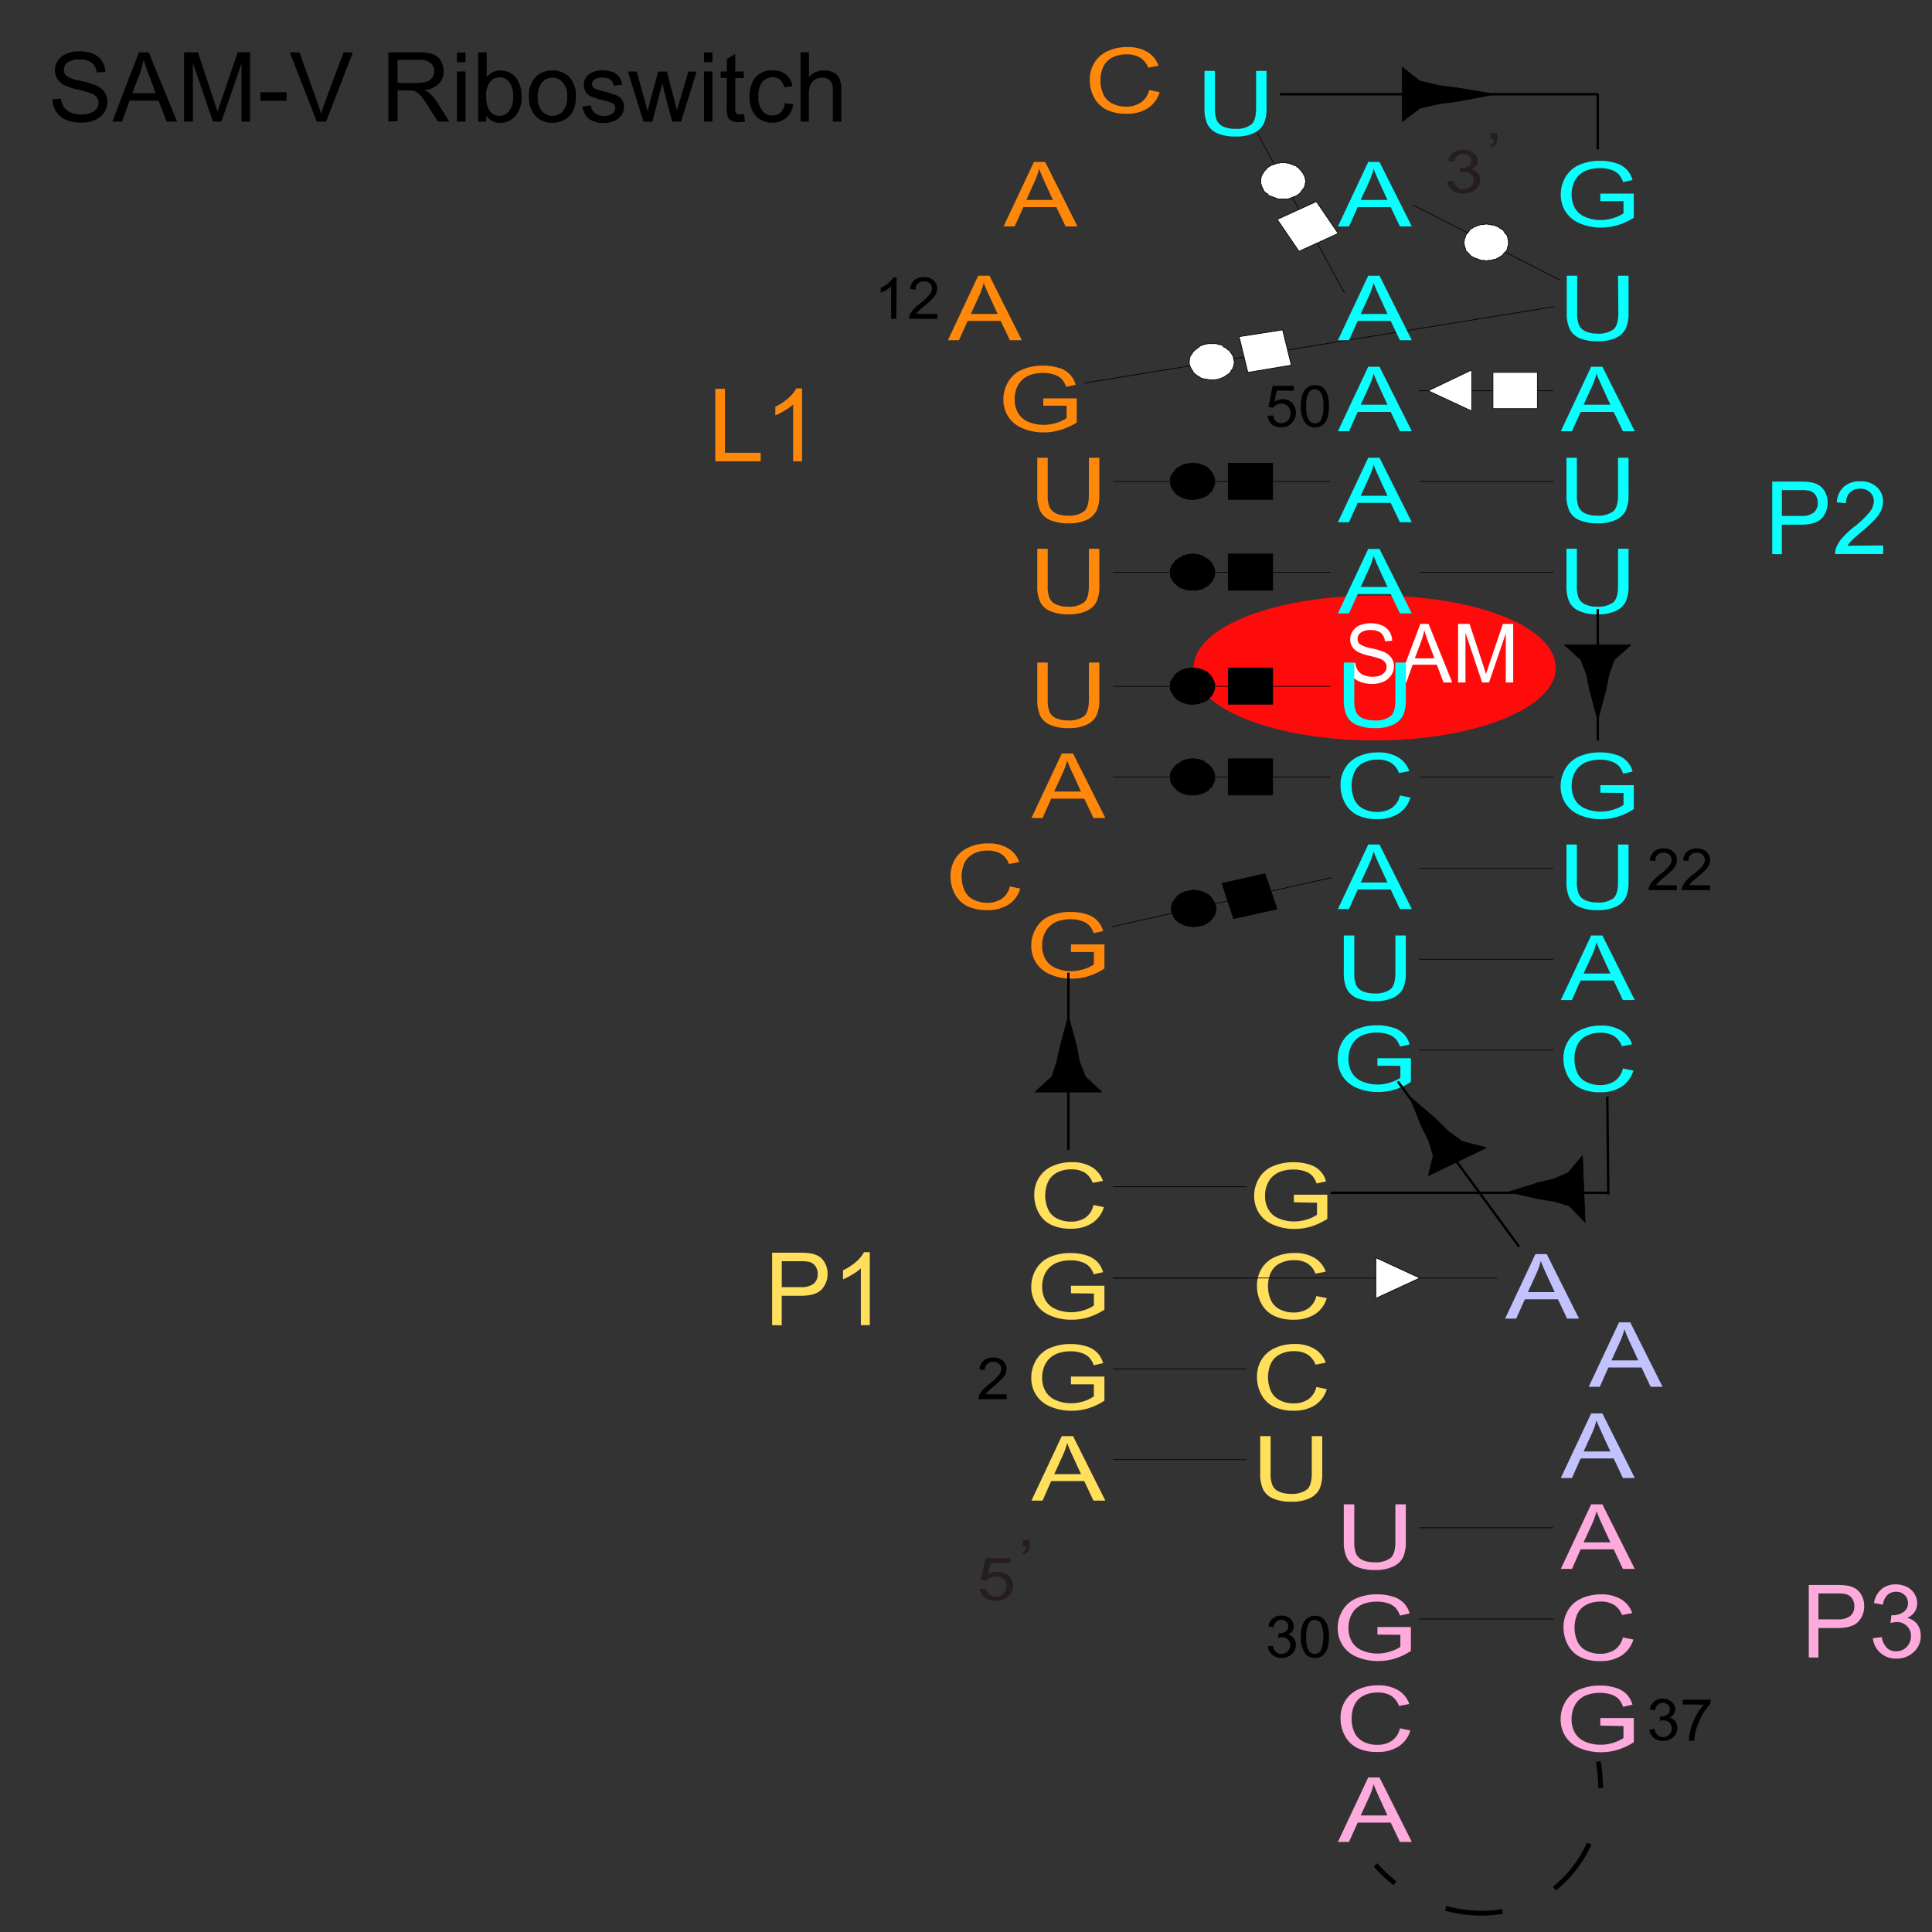 <svg id="图层_1" data-name="图层 1" xmlns="http://www.w3.org/2000/svg" viewBox="0 0 400 400">
  <rect x="0" y="0" width="400" height="400" fill="#333333" stroke="none"/>
  <defs>
    <style>
      .cls-1 {
        fill: #ff0b0c;
        stroke: #ff0b0c;
      }

      .cls-1, .cls-14, .cls-15 {
        stroke-miterlimit: 10;
      }

      .cls-2 {
        isolation: isolate;
      }

      .cls-3, .cls-7 {
        fill: #fff;
      }

      .cls-4 {
        fill: #ffdf5c;
      }

      .cls-5 {
        fill: #ff870a;
      }

      .cls-10, .cls-14, .cls-15, .cls-6 {
        fill: none;
      }

      .cls-10, .cls-14, .cls-15, .cls-6, .cls-7, .cls-8 {
        stroke: #000;
      }

      .cls-10, .cls-6, .cls-7, .cls-8 {
        stroke-miterlimit: 1.11;
      }

      .cls-6, .cls-7, .cls-8 {
        stroke-width: 0.14px;
      }

      .cls-9 {
        fill: #09fefe;
      }

      .cls-10 {
        stroke-width: 0.5px;
      }

      .cls-11 {
        fill: #c2c2ff;
      }

      .cls-12 {
        fill: #ffaadc;
      }

      .cls-13 {
        fill: #251e1c;
      }

      .cls-15 {
        stroke-dasharray: 11.88 11.88;
      }
    </style>
  </defs>
  <path class="cls-1" d="M321.6,138.3c0,7.9-16.6,14.5-36.9,14.5s-37.1-6.4-37.1-14.5,16.6-14.5,37.1-14.5S321.6,130.1,321.6,138.3Z"/>
  <g class="cls-2">
    <path class="cls-3" d="M279.12,137.4l1.49-.13a3.32,3.32,0,0,0,.49,1.49,2.72,2.72,0,0,0,1.2,1,4.54,4.54,0,0,0,1.84.36,4.23,4.23,0,0,0,1.6-.28,2.22,2.22,0,0,0,1-.75,1.76,1.76,0,0,0,.34-1,1.56,1.56,0,0,0-.33-1,2.46,2.46,0,0,0-1.08-.72c-.32-.12-1-.32-2.12-.59a10.7,10.7,0,0,1-2.31-.76,3.24,3.24,0,0,1-1.28-1.13,2.79,2.79,0,0,1-.42-1.51,3,3,0,0,1,.52-1.71,3.16,3.16,0,0,1,1.5-1.22,5.7,5.7,0,0,1,2.19-.41,5.85,5.85,0,0,1,2.34.43,3.45,3.45,0,0,1,1.57,1.28,3.67,3.67,0,0,1,.58,1.91l-1.51.12a2.53,2.53,0,0,0-.83-1.74,3.21,3.21,0,0,0-2.09-.59,3.29,3.29,0,0,0-2.09.54,1.61,1.61,0,0,0-.65,1.29,1.38,1.38,0,0,0,.46,1.07,6.37,6.37,0,0,0,2.39.87,15.37,15.37,0,0,1,2.64.77,3.63,3.63,0,0,1,1.54,1.24,3,3,0,0,1,.5,1.72,3.3,3.3,0,0,1-.55,1.83,3.59,3.59,0,0,1-1.56,1.33,5.39,5.39,0,0,1-2.31.48,6.79,6.79,0,0,1-2.72-.48,3.82,3.82,0,0,1-1.72-1.45A4.16,4.16,0,0,1,279.12,137.4Z"/>
    <path class="cls-3" d="M289.48,141.3l4.59-12.13h1.7l4.9,12.13h-1.8l-1.4-3.68h-5l-1.31,3.68Zm3.45-5H297L295.73,133q-.57-1.53-.84-2.52a16.38,16.38,0,0,1-.65,2.32Z"/>
    <path class="cls-3" d="M301.88,141.3V129.17h2.38l2.83,8.59c.26.8.45,1.4.57,1.79.14-.44.35-1.09.64-1.94l2.86-8.44h2.13V141.3h-1.53V131.14l-3.47,10.16h-1.43L303.41,131V141.3Z"/>
  </g>
  <g id="ID000002">
    <g class="cls-2">
      <path class="cls-4" d="M213.55,310.69l6.28-13.36h2.33l6.69,13.36h-2.46l-1.91-4.05h-6.84l-1.79,4.05Zm4.72-5.49h5.54l-1.7-3.7a28.57,28.57,0,0,1-1.16-2.76,15.18,15.18,0,0,1-.89,2.55Z"/>
    </g>
  </g>
  <g id="ID000003">
    <g class="cls-2">
      <path class="cls-4" d="M221.73,286.61V285h6.93v5a13.33,13.33,0,0,1-3.29,1.56,11.69,11.69,0,0,1-3.48.52,11,11,0,0,1-4.38-.84,6.3,6.3,0,0,1-3-2.44,6.54,6.54,0,0,1-1-3.56,7.1,7.1,0,0,1,1-3.64,6.07,6.07,0,0,1,2.87-2.51,10.81,10.81,0,0,1,4.32-.82,10.41,10.41,0,0,1,3.21.47,4.92,4.92,0,0,1,3.48,3.49l-1.95.44a4.59,4.59,0,0,0-.92-1.6,3.8,3.8,0,0,0-1.56-.94,6.9,6.9,0,0,0-2.25-.35,8.09,8.09,0,0,0-2.56.37,4.94,4.94,0,0,0-1.75,1,4.69,4.69,0,0,0-1,1.32,5.88,5.88,0,0,0-.63,2.69,5.47,5.47,0,0,0,.76,3,4.42,4.42,0,0,0,2.19,1.78,8,8,0,0,0,3,.59,8.84,8.84,0,0,0,2.75-.44,7.59,7.59,0,0,0,2-1v-2.48Z"/>
    </g>
  </g>
  <g id="ID000004">
    <g class="cls-2">
      <path class="cls-4" d="M221.73,267.76V266.2h6.93v4.95a13.37,13.37,0,0,1-3.29,1.57,12,12,0,0,1-3.48.52,11,11,0,0,1-4.38-.84,6.41,6.41,0,0,1-3-2.44,6.54,6.54,0,0,1-1-3.56,7.1,7.1,0,0,1,1-3.64,6.07,6.07,0,0,1,2.87-2.51,10.64,10.64,0,0,1,4.32-.82,10.41,10.41,0,0,1,3.21.47,5.37,5.37,0,0,1,2.24,1.31,5.21,5.21,0,0,1,1.24,2.18l-1.95.44a4.5,4.5,0,0,0-.92-1.6,3.8,3.8,0,0,0-1.56-.94,6.9,6.9,0,0,0-2.25-.35,7.82,7.82,0,0,0-2.56.37,4.94,4.94,0,0,0-1.75,1,4.55,4.55,0,0,0-1,1.32,5.85,5.85,0,0,0-.63,2.69,5.49,5.49,0,0,0,.76,3,4.48,4.48,0,0,0,2.19,1.78,8,8,0,0,0,3,.58,8.56,8.56,0,0,0,2.75-.44,7.61,7.61,0,0,0,2-.94v-2.49Z"/>
    </g>
  </g>
  <g id="ID000005">
    <g class="cls-2">
      <path class="cls-4" d="M226.38,249.48l2.17.44a5.92,5.92,0,0,1-2.45,3.32,7.82,7.82,0,0,1-4.32,1.15,9.2,9.2,0,0,1-4.3-.88A5.86,5.86,0,0,1,215,251a7.61,7.61,0,0,1-.87-3.58,6.72,6.72,0,0,1,1-3.64,6.18,6.18,0,0,1,2.77-2.36,9.74,9.74,0,0,1,4-.8,7.81,7.81,0,0,1,4.13,1,5.38,5.38,0,0,1,2.33,2.87l-2.13.41a4.18,4.18,0,0,0-1.65-2.13,5.15,5.15,0,0,0-2.72-.66,6.13,6.13,0,0,0-3.16.74,4.1,4.1,0,0,0-1.78,2,6.68,6.68,0,0,0-.51,2.56,6.78,6.78,0,0,0,.61,3,4,4,0,0,0,1.89,1.9,6.36,6.36,0,0,0,2.78.62,5.36,5.36,0,0,0,3.08-.85A4.22,4.22,0,0,0,226.38,249.48Z"/>
    </g>
  </g>
  <g id="ID000006">
    <g class="cls-2">
      <path class="cls-5" d="M221.73,197.1v-1.57h6.93v5a13.33,13.33,0,0,1-3.29,1.56,11.7,11.7,0,0,1-3.48.53,10.87,10.87,0,0,1-4.38-.85,6.34,6.34,0,0,1-3-2.43,6.57,6.57,0,0,1-1-3.57,7.06,7.06,0,0,1,1-3.63,6,6,0,0,1,2.87-2.51,10.64,10.64,0,0,1,4.32-.82,10.12,10.12,0,0,1,3.21.47,4.88,4.88,0,0,1,3.48,3.49l-1.95.44a4.64,4.64,0,0,0-.92-1.61,3.68,3.68,0,0,0-1.56-.93,6.9,6.9,0,0,0-2.25-.35,7.82,7.82,0,0,0-2.56.37,4.79,4.79,0,0,0-1.75,1,4.55,4.55,0,0,0-1,1.32,5.82,5.82,0,0,0-.63,2.69,5.43,5.43,0,0,0,.76,3,4.49,4.49,0,0,0,2.19,1.79,8,8,0,0,0,3,.58,8.84,8.84,0,0,0,2.75-.44,7.61,7.61,0,0,0,2-.94V197.1Z"/>
    </g>
  </g>
  <g id="ID000007">
    <g class="cls-2">
      <path class="cls-5" d="M209.08,183.52l2.16.45a5.88,5.88,0,0,1-2.45,3.32,7.79,7.79,0,0,1-4.32,1.14,9.26,9.26,0,0,1-4.3-.87,6,6,0,0,1-2.52-2.55,7.63,7.63,0,0,1-.86-3.58,6.71,6.71,0,0,1,1-3.64,6.21,6.21,0,0,1,2.78-2.36,9.54,9.54,0,0,1,4-.81,7.78,7.78,0,0,1,4.13,1,5.35,5.35,0,0,1,2.33,2.86l-2.13.41a4.19,4.19,0,0,0-1.65-2.12,5.15,5.15,0,0,0-2.72-.66,6.07,6.07,0,0,0-3.15.74,4.05,4.05,0,0,0-1.78,2,7.11,7.11,0,0,0,.1,5.53,3.92,3.92,0,0,0,1.89,1.9,6.19,6.19,0,0,0,2.77.63,5.36,5.36,0,0,0,3.08-.85A4.27,4.27,0,0,0,209.08,183.52Z"/>
    </g>
  </g>
  <g id="ID000008">
    <g class="cls-2">
      <path class="cls-5" d="M213.55,169.36,219.83,156h2.33l6.69,13.35h-2.46l-1.91-4h-6.84l-1.79,4Zm4.72-5.48h5.54l-1.7-3.7a28.58,28.58,0,0,1-1.16-2.77,14.58,14.58,0,0,1-.89,2.55Z"/>
    </g>
  </g>
  <g id="ID000009">
    <g class="cls-2">
      <path class="cls-5" d="M225.45,137.17h2.16v7.71a7.65,7.65,0,0,1-.56,3.2,4.24,4.24,0,0,1-2,1.93,8.52,8.52,0,0,1-3.82.74,9.37,9.37,0,0,1-3.76-.65,4.11,4.11,0,0,1-2.09-1.87,7.55,7.55,0,0,1-.62-3.35v-7.71h2.16v7.7a6.16,6.16,0,0,0,.4,2.57,2.69,2.69,0,0,0,1.36,1.27,5.71,5.71,0,0,0,2.36.44,5.18,5.18,0,0,0,3.4-.88c.68-.59,1-1.72,1-3.4Z"/>
    </g>
  </g>
  <g id="ID000010">
    <g class="cls-2">
      <path class="cls-5" d="M225.45,113.61h2.16v7.72a7.6,7.6,0,0,1-.56,3.19,4.24,4.24,0,0,1-2,1.93,8.52,8.52,0,0,1-3.82.74,9.2,9.2,0,0,1-3.76-.65,4.11,4.11,0,0,1-2.09-1.87,7.51,7.51,0,0,1-.62-3.34v-7.72h2.16v7.71a6.11,6.11,0,0,0,.4,2.56,2.69,2.69,0,0,0,1.36,1.27,5.55,5.55,0,0,0,2.36.45,5.17,5.17,0,0,0,3.4-.89q1-.88,1-3.39Z"/>
    </g>
  </g>
  <g id="ID000011">
    <g class="cls-2">
      <path class="cls-5" d="M225.45,94.77h2.16v7.71a7.62,7.62,0,0,1-.56,3.2,4.24,4.24,0,0,1-2,1.93,8.52,8.52,0,0,1-3.82.74,9.37,9.37,0,0,1-3.76-.65,4.11,4.11,0,0,1-2.09-1.87,7.55,7.55,0,0,1-.62-3.35V94.77h2.16v7.7a6.16,6.16,0,0,0,.4,2.57,2.69,2.69,0,0,0,1.36,1.27,5.55,5.55,0,0,0,2.36.45,5.17,5.17,0,0,0,3.4-.89c.68-.59,1-1.72,1-3.4Z"/>
    </g>
  </g>
  <g id="ID000012">
    <g class="cls-2">
      <path class="cls-5" d="M216,84V82.47h6.93v5A13.16,13.16,0,0,1,219.6,89a11.7,11.7,0,0,1-3.48.53,11,11,0,0,1-4.38-.85,6.34,6.34,0,0,1-3-2.43,6.56,6.56,0,0,1-1-3.57,7.05,7.05,0,0,1,1-3.63,6.07,6.07,0,0,1,2.87-2.51A10.64,10.64,0,0,1,216,75.7a10.12,10.12,0,0,1,3.21.47,4.83,4.83,0,0,1,3.48,3.49l-1.95.44a4.63,4.63,0,0,0-.91-1.61,3.81,3.81,0,0,0-1.56-.93,7,7,0,0,0-2.26-.35,7.82,7.82,0,0,0-2.56.37,4.87,4.87,0,0,0-1.75,1,4.73,4.73,0,0,0-1,1.32,5.82,5.82,0,0,0-.62,2.69,5.51,5.51,0,0,0,.75,3,4.49,4.49,0,0,0,2.19,1.79,8,8,0,0,0,3.06.58,8.83,8.83,0,0,0,2.74-.44,7.61,7.61,0,0,0,2-.94V84Z"/>
    </g>
  </g>
  <g id="ID000013">
    <g class="cls-2">
      <path class="cls-4" d="M267.88,248.92v-1.57h6.93v5a13.33,13.33,0,0,1-3.29,1.56,11.7,11.7,0,0,1-3.48.53,10.87,10.87,0,0,1-4.38-.85,6.34,6.34,0,0,1-3-2.43,6.57,6.57,0,0,1-1-3.57,7,7,0,0,1,1-3.63,6,6,0,0,1,2.87-2.51,10.64,10.64,0,0,1,4.32-.82,10.12,10.12,0,0,1,3.21.47,4.88,4.88,0,0,1,3.48,3.49l-1.95.44a4.8,4.8,0,0,0-.91-1.61,3.79,3.79,0,0,0-1.57-.93,6.9,6.9,0,0,0-2.25-.35,7.92,7.92,0,0,0-2.57.37,4.82,4.82,0,0,0-1.74,1,4.55,4.55,0,0,0-1,1.32,5.82,5.82,0,0,0-.63,2.69,5.43,5.43,0,0,0,.76,3,4.44,4.44,0,0,0,2.19,1.79,8,8,0,0,0,3.05.58,8.84,8.84,0,0,0,2.75-.44,7.61,7.61,0,0,0,2-.94v-2.49Z"/>
    </g>
  </g>
  <g id="ID000014">
    <g class="cls-2">
      <path class="cls-4" d="M272.53,268.32l2.17.45a6,6,0,0,1-2.45,3.32,7.82,7.82,0,0,1-4.33,1.14,9.13,9.13,0,0,1-4.3-.88,5.91,5.91,0,0,1-2.52-2.55,7.72,7.72,0,0,1-.86-3.58,6.71,6.71,0,0,1,1-3.64,6.18,6.18,0,0,1,2.78-2.35,9.59,9.59,0,0,1,4-.81,7.77,7.77,0,0,1,4.12,1,5.39,5.39,0,0,1,2.34,2.87l-2.13.41a4.11,4.11,0,0,0-1.66-2.12,5,5,0,0,0-2.72-.67,6.22,6.22,0,0,0-3.15.74,4.1,4.1,0,0,0-1.78,2,6.68,6.68,0,0,0-.51,2.56,6.78,6.78,0,0,0,.61,3,3.92,3.92,0,0,0,1.89,1.9,6.2,6.2,0,0,0,2.78.63,5.33,5.33,0,0,0,3.07-.86A4.27,4.27,0,0,0,272.53,268.32Z"/>
    </g>
  </g>
  <g id="ID000015">
    <g class="cls-2">
      <path class="cls-4" d="M272.53,287.16l2.17.45a6,6,0,0,1-2.45,3.32,7.82,7.82,0,0,1-4.33,1.14,9.13,9.13,0,0,1-4.3-.88,5.89,5.89,0,0,1-2.52-2.54,7.75,7.75,0,0,1-.86-3.58,6.69,6.69,0,0,1,1-3.64,6.2,6.2,0,0,1,2.78-2.36,9.59,9.59,0,0,1,4-.81,7.77,7.77,0,0,1,4.12,1,5.39,5.39,0,0,1,2.34,2.87l-2.13.41a4.11,4.11,0,0,0-1.66-2.12,5.12,5.12,0,0,0-2.72-.67,6.22,6.22,0,0,0-3.15.74,4.15,4.15,0,0,0-1.78,2,7.14,7.14,0,0,0,.1,5.54,3.92,3.92,0,0,0,1.89,1.9,6.2,6.2,0,0,0,2.78.63,5.33,5.33,0,0,0,3.07-.86A4.24,4.24,0,0,0,272.53,287.16Z"/>
    </g>
  </g>
  <g id="ID000016">
    <g class="cls-2">
      <path class="cls-4" d="M271.59,297.33h2.17v7.72a7.65,7.65,0,0,1-.56,3.2,4.18,4.18,0,0,1-2,1.92,8.38,8.38,0,0,1-3.82.74,9.35,9.35,0,0,1-3.76-.64,4.11,4.11,0,0,1-2.09-1.87,7.58,7.58,0,0,1-.62-3.35v-7.72h2.16V305a6.11,6.11,0,0,0,.4,2.56,2.61,2.61,0,0,0,1.36,1.27,5.55,5.55,0,0,0,2.36.45,5.18,5.18,0,0,0,3.4-.88c.68-.59,1-1.73,1-3.4Z"/>
    </g>
  </g>
  <g id="ID000017">
    <line class="cls-6" x1="230.4" y1="302.2" x2="258.1" y2="302.2"/>
  </g>
  <g id="ID000018">
    <line class="cls-6" x1="230.4" y1="283.4" x2="258.1" y2="283.4"/>
  </g>
  <g id="ID000019">
    <line class="cls-6" x1="230.4" y1="264.6" x2="258.1" y2="264.6"/>
  </g>
  <g id="ID000020">
    <line class="cls-6" x1="230.4" y1="264.6" x2="310" y2="264.6"/>
  </g>
  <g id="ID000021">
    <polygon class="cls-7" points="293.95 264.6 284.85 260.4 284.85 268.8 293.95 264.6"/>
  </g>
  <g id="ID000022">
    <line class="cls-6" x1="230.4" y1="245.7" x2="258.1" y2="245.7"/>
  </g>
  <g id="ID000023">
    <line class="cls-6" x1="230.1" y1="191.9" x2="275.7" y2="181.7"/>
  </g>
  <g id="ID000024">
    <polygon class="cls-8" points="242.7 189.1 242.8 189.3 242.9 189.6 243 189.8 243.2 190 243.2 190.2 243.4 190.4 243.6 190.6 243.9 190.8 244.1 190.9 244.2 191.1 244.5 191.2 244.8 191.3 245 191.5 245.3 191.6 245.6 191.6 245.8 191.7 246.1 191.8 246.4 191.8 246.7 191.8 247 191.9 247.3 191.9 247.5 191.8 247.8 191.8 248.1 191.8 248.4 191.7 248.7 191.6 249 191.6 249.3 191.5 249.5 191.3 249.7 191.2 250 191.1 250.2 190.9 250.4 190.8 250.6 190.6 250.8 190.4 251 190.2 251.1 190 251.2 189.8 251.4 189.6 251.5 189.3 251.6 189.1 251.7 188.9 251.7 188.6 251.8 188.4 251.8 188.2 251.8 187.9 251.7 187.7 251.7 187.5 251.6 187.3 251.5 187 251.4 186.8 251.3 186.6 251.2 186.4 251 186.2 250.9 186 250.7 185.7 250.5 185.5 250.3 185.4 250.2 185.2 249.9 185.1 249.6 184.9 249.3 184.8 249.2 184.7 248.9 184.6 248.6 184.5 248.3 184.5 248 184.4 247.7 184.4 247.5 184.3 247.2 184.3 246.8 184.3 246.6 184.4 246.3 184.4 246 184.5 245.7 184.5 245.4 184.6 245.1 184.7 244.9 184.8 244.7 184.9 244.4 185 244.1 185.2 244 185.3 243.8 185.5 243.6 185.7 243.4 186 243.2 186.2 243.1 186.4 243 186.6 242.8 186.8 242.7 187 242.6 187.2 242.6 187.5 242.5 187.7 242.5 187.9 242.5 188.1 242.5 188.4 242.5 188.6 242.6 188.8 242.7 189.1"/>
  </g>
  <g id="ID000025">
    <polygon class="cls-8" points="261.9 180.9 253 182.9 255.4 190.2 264.4 188.2 261.9 180.9"/>
  </g>
  <g id="ID000026">
    <line class="cls-6" x1="230.4" y1="160.9" x2="275.5" y2="160.9"/>
  </g>
  <g id="ID000027">
    <polygon class="cls-8" points="242.3 160.9 242.3 161.1 242.3 161.4 242.3 161.7 242.4 161.9 242.5 162.1 242.6 162.3 242.8 162.5 242.9 162.8 243.1 163 243.2 163.1 243.4 163.3 243.6 163.5 243.8 163.7 244.1 163.8 244.2 164 244.5 164.1 244.8 164.2 245 164.3 245.3 164.4 245.6 164.5 245.8 164.5 246.1 164.6 246.4 164.6 246.7 164.6 247 164.6 247.3 164.6 247.5 164.6 247.8 164.6 248.2 164.5 248.4 164.4 248.7 164.3 249 164.3 249.3 164.1 249.4 164 249.7 163.9 250 163.7 250.2 163.6 250.3 163.4 250.5 163.2 250.7 163 250.9 162.9 251 162.6 251.1 162.4 251.2 162.2 251.3 162 251.4 161.8 251.5 161.6 251.5 161.3 251.5 161 251.5 160.8 251.5 160.5 251.5 160.3 251.4 160.1 251.3 159.8 251.2 159.6 251.1 159.4 251 159.2 250.9 159 250.7 158.8 250.5 158.6 250.3 158.4 250.2 158.3 250 158.1 249.7 158 249.4 157.8 249.3 157.6 249 157.5 248.7 157.4 248.4 157.3 248.2 157.2 247.8 157.2 247.5 157.1 247.3 157.1 247 157.1 246.7 157.1 246.4 157.1 246.1 157.2 245.8 157.2 245.6 157.3 245.3 157.4 245 157.4 244.8 157.5 244.5 157.8 244.2 157.9 244.1 158 243.8 158.2 243.6 158.3 243.4 158.5 243.2 158.7 243.1 158.9 242.9 159.1 242.8 159.3 242.6 159.5 242.5 159.7 242.4 160 242.3 160.2 242.3 160.4 242.3 160.6 242.3 160.9"/>
  </g>
  <g id="ID000028">
    <polygon class="cls-8" points="263.5 157.1 254.3 157.1 254.3 164.6 263.5 164.6 263.5 157.1"/>
  </g>
  <g id="ID000029">
    <line class="cls-6" x1="230.4" y1="142.1" x2="275.5" y2="142.1"/>
  </g>
  <g id="ID000030">
    <polygon class="cls-8" points="242.3 142.1 242.3 142.3 242.3 142.5 242.3 142.8 242.4 143 242.5 143.2 242.6 143.4 242.8 143.7 242.9 143.9 243.1 144.1 243.2 144.3 243.4 144.5 243.6 144.7 243.8 144.9 244.1 145 244.2 145.1 244.5 145.3 244.8 145.4 245 145.5 245.3 145.6 245.6 145.7 245.8 145.7 246.1 145.8 246.4 145.8 246.7 145.8 247 145.8 247.3 145.8 247.5 145.8 247.8 145.7 248.2 145.7 248.4 145.6 248.7 145.5 249 145.4 249.3 145.3 249.4 145.2 249.7 145.1 250 144.9 250.2 144.8 250.3 144.6 250.5 144.4 250.7 144.2 250.9 144 251 143.8 251.1 143.6 251.2 143.3 251.3 143.1 251.4 142.9 251.5 142.6 251.5 142.4 251.5 142.2 251.5 141.9 251.5 141.7 251.5 141.5 251.4 141.3 251.3 141 251.2 140.8 251.1 140.6 251 140.4 250.9 140.2 250.7 139.9 250.5 139.7 250.3 139.5 250.2 139.4 250 139.2 249.7 139 249.4 138.9 249.3 138.8 249 138.7 248.7 138.6 248.4 138.5 248.2 138.4 247.8 138.4 247.5 138.3 247.3 138.3 247 138.3 246.7 138.3 246.4 138.3 246.1 138.4 245.8 138.4 245.6 138.5 245.3 138.5 245 138.6 244.8 138.7 244.5 138.8 244.2 139 244.1 139.1 243.8 139.3 243.6 139.4 243.4 139.6 243.2 139.8 243.1 140.1 242.9 140.3 242.8 140.5 242.6 140.7 242.5 140.9 242.4 141.1 242.3 141.4 242.3 141.6 242.3 141.8 242.3 142.1"/>
  </g>
  <g id="ID000031">
    <polygon class="cls-8" points="263.5 138.3 254.3 138.3 254.3 145.8 263.5 145.8 263.5 138.3"/>
  </g>
  <g id="ID000032">
    <line class="cls-6" x1="230.4" y1="118.5" x2="275.5" y2="118.5"/>
  </g>
  <g id="ID000033">
    <polygon class="cls-8" points="242.3 118.5 242.3 118.7 242.3 119 242.3 119.3 242.4 119.5 242.5 119.7 242.6 119.9 242.8 120.1 242.9 120.4 243.1 120.6 243.2 120.7 243.4 120.9 243.6 121.1 243.8 121.3 244.1 121.4 244.2 121.6 244.5 121.7 244.8 121.8 245 121.9 245.3 122 245.6 122.1 245.8 122.1 246.1 122.2 246.4 122.2 246.7 122.2 247 122.2 247.3 122.2 247.5 122.2 247.8 122.2 248.2 122.1 248.4 122 248.7 122 249 121.9 249.3 121.7 249.4 121.6 249.7 121.5 250 121.3 250.2 121.2 250.3 121 250.5 120.8 250.7 120.6 250.9 120.5 251 120.3 251.1 120 251.2 119.8 251.3 119.6 251.4 119.4 251.5 119.2 251.5 118.9 251.5 118.6 251.5 118.4 251.5 118.1 251.5 117.9 251.4 117.7 251.3 117.4 251.2 117.2 251.1 117 251 116.8 250.9 116.6 250.7 116.4 250.5 116.2 250.3 116 250.2 115.9 250 115.7 249.7 115.6 249.4 115.4 249.3 115.3 249 115.1 248.7 115 248.4 114.9 248.2 114.8 247.8 114.8 247.5 114.7 247.3 114.7 247 114.7 246.7 114.7 246.4 114.7 246.1 114.8 245.8 114.8 245.6 114.9 245.3 115 245 115 244.8 115.1 244.5 115.4 244.2 115.5 244.1 115.6 243.8 115.8 243.6 115.9 243.4 116.1 243.2 116.3 243.1 116.5 242.9 116.7 242.8 116.9 242.6 117.1 242.5 117.3 242.4 117.6 242.3 117.8 242.3 118 242.3 118.2 242.3 118.5"/>
  </g>
  <g id="ID000034">
    <polygon class="cls-8" points="263.5 114.7 254.3 114.7 254.3 122.2 263.5 122.2 263.5 114.7"/>
  </g>
  <g id="ID000035">
    <line class="cls-6" x1="230.4" y1="99.7" x2="275.5" y2="99.7"/>
  </g>
  <g id="ID000036">
    <polygon class="cls-8" points="242.3 99.7 242.3 99.9 242.3 100.1 242.3 100.4 242.4 100.6 242.5 100.8 242.6 101 242.8 101.3 242.9 101.5 243.1 101.7 243.2 101.9 243.4 102.1 243.6 102.3 243.8 102.5 244.1 102.6 244.2 102.7 244.5 102.9 244.8 103 245 103.1 245.3 103.2 245.6 103.3 245.8 103.3 246.1 103.4 246.4 103.4 246.7 103.4 247 103.4 247.3 103.4 247.5 103.4 247.8 103.3 248.2 103.3 248.4 103.2 248.7 103.1 249 103 249.3 102.9 249.4 102.8 249.7 102.7 250 102.5 250.2 102.4 250.3 102.2 250.5 102 250.7 101.8 250.9 101.6 251 101.4 251.1 101.2 251.2 100.9 251.3 100.7 251.4 100.5 251.5 100.2 251.5 100 251.5 99.8 251.5 99.5 251.5 99.3 251.5 99.1 251.4 98.9 251.3 98.6 251.2 98.4 251.1 98.2 251 98 250.9 97.8 250.7 97.6 250.5 97.3 250.3 97.1 250.2 97 250 96.8 249.7 96.6 249.4 96.5 249.3 96.4 249 96.3 248.7 96.2 248.4 96.1 248.2 96 247.8 96 247.5 95.9 247.3 95.9 247 95.9 246.7 95.9 246.4 95.9 246.1 96 245.8 96 245.6 96.1 245.3 96.1 245 96.2 244.8 96.3 244.5 96.5 244.2 96.6 244.1 96.7 243.8 96.9 243.6 97 243.4 97.2 243.2 97.4 243.1 97.7 242.9 97.9 242.8 98.1 242.6 98.3 242.5 98.5 242.4 98.7 242.3 99 242.3 99.2 242.3 99.4 242.3 99.7"/>
  </g>
  <g id="ID000037">
    <polygon class="cls-8" points="263.5 95.9 254.3 95.9 254.3 103.4 263.5 103.4 263.5 95.9"/>
  </g>
  <g id="ID000038">
    <line class="cls-6" x1="224.5" y1="79.3" x2="321.7" y2="63.5"/>
  </g>
  <g id="ID000039">
    <polygon class="cls-7" points="246.34 75.65 246.44 75.95 246.54 76.15 246.64 76.35 246.74 76.55 246.94 76.75 246.94 76.95 247.14 77.15 247.34 77.35 247.54 77.55 247.74 77.65 247.94 77.85 248.24 77.95 248.44 78.15 248.64 78.25 248.94 78.35 249.24 78.45 249.54 78.45 249.84 78.55 250.14 78.55 250.34 78.65 250.64 78.65 250.94 78.65 251.24 78.65 251.54 78.65 251.84 78.55 252.14 78.55 252.34 78.45 252.74 78.35 252.94 78.25 253.14 78.15 253.44 78.05 253.74 77.85 253.84 77.75 254.14 77.55 254.34 77.45 254.54 77.25 254.74 77.05 254.84 76.85 254.94 76.65 255.14 76.45 255.24 76.25 255.34 75.95 255.44 75.75 255.44 75.55 255.54 75.25 255.54 74.95 255.54 74.75 255.44 74.55 255.44 74.25 255.34 74.05 255.34 73.85 255.24 73.65 255.04 73.35 254.94 73.15 254.74 72.95 254.64 72.75 254.54 72.55 254.24 72.45 254.04 72.25 253.84 72.05 253.64 71.95 253.34 71.85 253.14 71.55 252.94 71.45 252.64 71.35 252.34 71.35 252.14 71.25 251.74 71.15 251.44 71.15 251.24 71.15 250.94 71.15 250.54 71.15 250.34 71.15 250.04 71.15 249.74 71.25 249.54 71.25 249.24 71.35 248.94 71.45 248.64 71.55 248.44 71.65 248.14 71.95 247.94 72.05 247.74 72.25 247.54 72.35 247.34 72.55 247.14 72.75 246.94 72.95 246.84 73.15 246.74 73.35 246.54 73.55 246.44 73.75 246.34 73.95 246.34 74.25 246.24 74.45 246.24 74.65 246.24 74.95 246.24 75.15 246.24 75.45 246.34 75.65"/>
  </g>
  <g id="ID000040">
    <polygon class="cls-7" points="265.55 68.3 256.55 69.7 258.35 77.1 267.35 75.6 265.55 68.3"/>
  </g>
  <g id="ID000042">
    <g class="cls-2">
      <path class="cls-5" d="M196.25,70.44l6.28-13.36h2.33l6.69,13.36h-2.47l-1.9-4h-6.84l-1.8,4ZM201,65h5.55l-1.71-3.7c-.52-1.12-.91-2-1.16-2.77a14.54,14.54,0,0,1-.88,2.55Z"/>
    </g>
  </g>
  <g id="ID000043">
    <g class="cls-2">
      <path class="cls-5" d="M207.78,46.88l6.28-13.35h2.33l6.69,13.35h-2.46l-1.91-4h-6.83l-1.8,4Zm4.72-5.48H218l-1.7-3.7c-.52-1.12-.91-2.05-1.16-2.77a14.58,14.58,0,0,1-.89,2.55Z"/>
    </g>
  </g>
  <g id="ID000044">
    <g class="cls-2">
      <path class="cls-5" d="M237.92,18.64l2.16.45a5.91,5.91,0,0,1-2.44,3.32,7.82,7.82,0,0,1-4.33,1.14,9.13,9.13,0,0,1-4.3-.88,5.89,5.89,0,0,1-2.52-2.54,7.75,7.75,0,0,1-.86-3.58,6.71,6.71,0,0,1,1-3.64,6.15,6.15,0,0,1,2.78-2.36,9.55,9.55,0,0,1,4-.81,7.77,7.77,0,0,1,4.12,1,5.33,5.33,0,0,1,2.33,2.87l-2.13.41A4.1,4.1,0,0,0,236,11.92a5.12,5.12,0,0,0-2.72-.66,6.2,6.2,0,0,0-3.15.73,4.12,4.12,0,0,0-1.78,2,6.64,6.64,0,0,0-.51,2.56,6.7,6.7,0,0,0,.61,3,3.92,3.92,0,0,0,1.89,1.9,6.19,6.19,0,0,0,2.77.63,5.34,5.34,0,0,0,3.08-.85A4.3,4.3,0,0,0,237.92,18.64Z"/>
    </g>
  </g>
  <g id="ID000045">
    <g class="cls-2">
      <path class="cls-9" d="M260.06,14.68h2.16V22.4a7.57,7.57,0,0,1-.56,3.19,4.2,4.2,0,0,1-2,1.93,8.35,8.35,0,0,1-3.82.74,9.38,9.38,0,0,1-3.76-.64A4.12,4.12,0,0,1,250,25.74a7.51,7.51,0,0,1-.62-3.34V14.68h2.16v7.71a6.28,6.28,0,0,0,.4,2.56,2.65,2.65,0,0,0,1.36,1.27,5.55,5.55,0,0,0,2.36.45,5.16,5.16,0,0,0,3.4-.88c.68-.59,1-1.73,1-3.4Z"/>
    </g>
  </g>
  <g id="ID000046">
    <g class="cls-2">
      <path class="cls-9" d="M331.33,41.64V40.08h6.93v5A12.86,12.86,0,0,1,335,46.59a12,12,0,0,1-3.48.52,11,11,0,0,1-4.38-.84,6.35,6.35,0,0,1-3-2.44,6.54,6.54,0,0,1-1-3.56,7.1,7.1,0,0,1,1-3.64A6.12,6.12,0,0,1,327,34.12a10.64,10.64,0,0,1,4.32-.82,10.41,10.41,0,0,1,3.21.47,5.47,5.47,0,0,1,2.25,1.31A5.3,5.3,0,0,1,338,37.26l-1.95.44a4.58,4.58,0,0,0-.91-1.6,3.94,3.94,0,0,0-1.56-.94,7,7,0,0,0-2.26-.35,8.09,8.09,0,0,0-2.56.37,4.94,4.94,0,0,0-1.75,1,4.55,4.55,0,0,0-1,1.32,5.85,5.85,0,0,0-.62,2.69,5.55,5.55,0,0,0,.75,3,4.48,4.48,0,0,0,2.19,1.78,8.06,8.06,0,0,0,3.06.59,8.55,8.55,0,0,0,2.74-.45,7.61,7.61,0,0,0,2-.94V41.64Z"/>
    </g>
  </g>
  <g id="ID000047">
    <g class="cls-2">
      <path class="cls-9" d="M335,57.08h2.17V64.8a7.6,7.6,0,0,1-.56,3.19,4.2,4.2,0,0,1-2,1.93,8.38,8.38,0,0,1-3.82.74,9.38,9.38,0,0,1-3.76-.64A4.13,4.13,0,0,1,325,68.14a7.51,7.51,0,0,1-.62-3.34V57.08h2.16v7.71a6.11,6.11,0,0,0,.4,2.56,2.69,2.69,0,0,0,1.36,1.27,5.55,5.55,0,0,0,2.36.45,5.23,5.23,0,0,0,3.4-.88c.68-.59,1-1.73,1-3.4Z"/>
    </g>
  </g>
  <g id="ID000048">
    <g class="cls-2">
      <path class="cls-9" d="M323.15,89.28l6.28-13.36h2.33l6.7,13.36H336l-1.91-4h-6.83l-1.8,4Zm4.72-5.49h5.54l-1.7-3.69c-.52-1.13-.91-2-1.16-2.77a16.06,16.06,0,0,1-.88,2.55Z"/>
    </g>
  </g>
  <g id="ID000049">
    <g class="cls-2">
      <path class="cls-9" d="M335,94.77h2.17v7.71a7.62,7.62,0,0,1-.56,3.2,4.24,4.24,0,0,1-2,1.93,8.52,8.52,0,0,1-3.82.74,9.37,9.37,0,0,1-3.76-.65,4.07,4.07,0,0,1-2.09-1.87,7.55,7.55,0,0,1-.62-3.35V94.77h2.16v7.7a6.16,6.16,0,0,0,.4,2.57,2.69,2.69,0,0,0,1.36,1.27,5.55,5.55,0,0,0,2.36.45,5.17,5.17,0,0,0,3.4-.89c.68-.59,1-1.72,1-3.4Z"/>
    </g>
  </g>
  <g id="ID000050">
    <g class="cls-2">
      <path class="cls-9" d="M335,113.61h2.17v7.72a7.6,7.6,0,0,1-.56,3.19,4.24,4.24,0,0,1-2,1.93,8.52,8.52,0,0,1-3.82.74,9.2,9.2,0,0,1-3.76-.65,4.07,4.07,0,0,1-2.09-1.87,7.51,7.51,0,0,1-.62-3.34v-7.72h2.16v7.71a6.11,6.11,0,0,0,.4,2.56,2.69,2.69,0,0,0,1.36,1.27,5.55,5.55,0,0,0,2.36.45,5.17,5.17,0,0,0,3.4-.89c.68-.59,1-1.72,1-3.39Z"/>
    </g>
  </g>
  <g id="ID000051">
    <g class="cls-2">
      <path class="cls-9" d="M288.9,137.17h2.16v7.71a7.67,7.67,0,0,1-.55,3.2,4.32,4.32,0,0,1-2,1.93,8.49,8.49,0,0,1-3.82.74,9.4,9.4,0,0,1-3.76-.65,4,4,0,0,1-2.08-1.87,7.4,7.4,0,0,1-.63-3.35v-7.71h2.17v7.7a6.36,6.36,0,0,0,.39,2.57,2.73,2.73,0,0,0,1.36,1.27,5.75,5.75,0,0,0,2.36.44,5.16,5.16,0,0,0,3.4-.88c.68-.59,1-1.72,1-3.4Z"/>
    </g>
  </g>
  <g id="ID000052">
    <g class="cls-2">
      <path class="cls-9" d="M277,127l6.28-13.35h2.33L292.3,127h-2.46l-1.91-4H281.1l-1.8,4Zm4.72-5.48h5.54l-1.7-3.7c-.52-1.12-.91-2-1.16-2.77a15.4,15.4,0,0,1-.88,2.55Z"/>
    </g>
  </g>
  <g id="ID000053">
    <g class="cls-2">
      <path class="cls-9" d="M277,108.12l6.28-13.35h2.33l6.69,13.35h-2.46l-1.91-4H281.1l-1.8,4Zm4.72-5.48h5.54l-1.7-3.7c-.52-1.12-.91-2-1.16-2.77a15.4,15.4,0,0,1-.88,2.55Z"/>
    </g>
  </g>
  <g id="ID000054">
    <g class="cls-2">
      <path class="cls-9" d="M277,89.28l6.28-13.36h2.33l6.69,13.36h-2.46l-1.91-4H281.1l-1.8,4Zm4.72-5.49h5.54l-1.7-3.69c-.52-1.13-.91-2-1.16-2.77a16.06,16.06,0,0,1-.88,2.55Z"/>
    </g>
  </g>
  <g id="ID000055">
    <g class="cls-2">
      <path class="cls-9" d="M277,70.44l6.28-13.36h2.33l6.69,13.36h-2.46l-1.91-4H281.1l-1.8,4ZM281.72,65h5.54l-1.7-3.7c-.52-1.12-.91-2-1.16-2.77a15.4,15.4,0,0,1-.88,2.55Z"/>
    </g>
  </g>
  <g id="ID000056">
    <g class="cls-2">
      <path class="cls-9" d="M277,46.88l6.28-13.35h2.33l6.69,13.35h-2.46l-1.91-4H281.1l-1.8,4Zm4.72-5.48h5.54l-1.7-3.7c-.52-1.12-.91-2.05-1.16-2.77a15.4,15.4,0,0,1-.88,2.55Z"/>
    </g>
  </g>
  <g id="ID000057">
    <line class="cls-6" x1="260.3" y1="27.52" x2="278.37" y2="60.69"/>
  </g>
  <g id="ID000058">
    <polygon class="cls-7" points="263.32 34.19 263.12 34.29 262.92 34.39 262.62 34.59 262.42 34.69 262.22 34.99 262.02 35.19 261.82 35.39 261.72 35.49 261.62 35.69 261.42 35.99 261.32 36.19 261.22 36.39 261.12 36.59 261.12 36.79 261.02 37.09 261.02 37.29 261.02 37.49 261.02 37.79 261.02 37.99 261.12 38.19 261.22 38.59 261.32 38.79 261.42 38.99 261.52 39.19 261.62 39.39 261.72 39.59 261.92 39.79 262.12 39.99 262.42 40.09 262.52 40.29 262.72 40.49 263.02 40.59 263.32 40.69 263.52 40.79 263.82 40.89 264.12 40.99 264.32 41.09 264.62 41.19 264.92 41.19 265.12 41.19 265.52 41.19 265.82 41.19 266.02 41.19 266.32 41.19 266.72 41.19 266.92 41.09 267.22 40.99 267.52 40.89 267.72 40.79 268.02 40.69 268.22 40.59 268.52 40.49 268.72 40.29 268.92 40.19 269.12 39.99 269.32 39.79 269.42 39.59 269.62 39.39 269.72 39.19 269.92 38.99 270.02 38.79 270.12 38.59 270.22 38.19 270.22 37.99 270.32 37.79 270.32 37.49 270.32 37.29 270.22 37.09 270.22 36.79 270.12 36.59 270.02 36.39 269.92 36.19 269.82 35.99 269.72 35.79 269.52 35.59 269.42 35.39 269.22 35.19 269.02 34.99 268.82 34.69 268.52 34.59 268.42 34.39 268.12 34.29 267.82 34.19 267.62 34.09 267.32 33.99 267.02 33.89 266.82 33.79 266.52 33.79 266.22 33.69 265.92 33.69 265.62 33.69 265.32 33.69 265.02 33.69 264.82 33.79 264.42 33.79 264.22 33.89 263.92 33.99 263.62 34.09 263.32 34.19"/>
  </g>
  <g id="ID000059">
    <polygon class="cls-7" points="277.04 48.33 272.54 41.73 264.44 45.43 268.94 52.03 277.04 48.33"/>
  </g>
  <g id="ID000060">
    <line class="cls-6" x1="323" y1="58" x2="292.5" y2="42.4"/>
  </g>
  <g id="ID000061">
    <polygon class="cls-7" points="303.8 48.3 303.6 48.5 303.5 48.7 303.4 48.9 303.4 49.1 303.3 49.3 303.2 49.5 303.2 49.8 303.1 50 303.1 50.2 303.1 50.5 303.2 50.7 303.2 50.9 303.3 51.2 303.4 51.4 303.4 51.7 303.5 51.9 303.7 52.1 303.9 52.3 304.1 52.5 304.3 52.7 304.4 52.9 304.6 53 304.9 53.2 305.1 53.3 305.3 53.4 305.6 53.5 305.9 53.6 306.1 53.7 306.4 53.8 306.7 53.9 306.9 53.9 307.3 53.9 307.6 54 307.8 54 308.1 53.9 308.5 53.9 308.7 53.9 309 53.8 309.3 53.7 309.5 53.7 309.8 53.6 310.1 53.4 310.4 53.3 310.5 53.2 310.8 53 311 52.9 311.2 52.7 311.3 52.5 311.5 52.3 311.7 52.1 311.9 51.9 312 51.7 312.1 51.4 312.1 51.2 312.2 51 312.3 50.7 312.3 50.5 312.3 50.3 312.3 50 312.3 49.8 312.2 49.6 312.2 49.3 312.1 49.1 312.1 48.9 312 48.7 311.8 48.5 311.6 48.3 311.5 48.1 311.3 47.8 311.2 47.6 310.9 47.5 310.7 47.3 310.4 47.2 310.3 47 310 46.9 309.7 46.8 309.5 46.7 309.2 46.6 308.9 46.6 308.6 46.5 308.3 46.5 308 46.4 307.7 46.4 307.5 46.4 307.1 46.5 306.9 46.5 306.6 46.5 306.3 46.6 306 46.7 305.8 46.8 305.5 46.9 305.2 47 305 47.1 304.8 47.3 304.5 47.4 304.3 47.6 304.2 47.8 304 48.1 303.8 48.3"/>
  </g>
  <g id="ID000062">
    <line class="cls-6" x1="321.6" y1="80.9" x2="293.8" y2="80.9"/>
  </g>
  <g id="ID000063">
    <polygon class="cls-7" points="318.3 77.1 309.1 77.1 309.1 84.6 318.3 84.6 318.3 77.1"/>
  </g>
  <g id="ID000064">
    <polygon class="cls-7" points="295.7 80.9 304.7 85.1 304.7 76.6 295.7 80.9"/>
  </g>
  <g id="ID000065">
    <line class="cls-6" x1="321.6" y1="99.7" x2="293.8" y2="99.7"/>
  </g>
  <g id="ID000066">
    <line class="cls-10" x1="330.8" y1="126.1" x2="330.8" y2="153.3"/>
  </g>
  <g id="ID000067">
    <polygon class="cls-8" points="337.7 133.5 334.2 136.6 333.1 139.7 332.5 142.8 330.8 149.1 329.1 142.8 328.5 139.7 327.3 136.6 323.9 133.5 337.7 133.5"/>
  </g>
  <g id="ID000068">
    <line class="cls-6" x1="321.6" y1="118.5" x2="293.8" y2="118.5"/>
  </g>
  <g id="ID000070">
    <g class="cls-2">
      <path class="cls-9" d="M331.33,164.12v-1.56h6.93v4.95a12.86,12.86,0,0,1-3.29,1.57,11.69,11.69,0,0,1-3.48.52,11,11,0,0,1-4.38-.84,6.35,6.35,0,0,1-3-2.44,6.54,6.54,0,0,1-1-3.56,7.1,7.1,0,0,1,1-3.64A6.12,6.12,0,0,1,327,156.6a10.64,10.64,0,0,1,4.32-.82,10.41,10.41,0,0,1,3.21.47,4.88,4.88,0,0,1,3.48,3.49l-1.95.44a4.58,4.58,0,0,0-.91-1.6,3.94,3.94,0,0,0-1.56-.94,7,7,0,0,0-2.26-.35,8.09,8.09,0,0,0-2.56.37,4.94,4.94,0,0,0-1.75,1,4.55,4.55,0,0,0-1,1.32,5.85,5.85,0,0,0-.62,2.69,5.55,5.55,0,0,0,.75,3,4.48,4.48,0,0,0,2.19,1.78,8.06,8.06,0,0,0,3.06.59,8.55,8.55,0,0,0,2.74-.45,7.31,7.31,0,0,0,2-.94v-2.49Z"/>
    </g>
  </g>
  <g id="ID000071">
    <g class="cls-2">
      <path class="cls-9" d="M335,174.85h2.17v7.72a7.65,7.65,0,0,1-.56,3.2,4.23,4.23,0,0,1-2,1.92,8.38,8.38,0,0,1-3.82.74,9.38,9.38,0,0,1-3.76-.64,4.11,4.11,0,0,1-2.09-1.87,7.58,7.58,0,0,1-.62-3.35v-7.72h2.16v7.71a6.11,6.11,0,0,0,.4,2.56,2.65,2.65,0,0,0,1.36,1.27,5.55,5.55,0,0,0,2.36.45A5.18,5.18,0,0,0,334,186c.68-.59,1-1.73,1-3.4Z"/>
    </g>
  </g>
  <g id="ID000072">
    <g class="cls-2">
      <path class="cls-9" d="M323.15,207.05l6.28-13.36h2.33l6.7,13.36H336L334.08,203h-6.83l-1.8,4.05Zm4.72-5.49h5.54l-1.7-3.69c-.52-1.13-.91-2.05-1.16-2.77a16.06,16.06,0,0,1-.88,2.55Z"/>
    </g>
  </g>
  <g id="ID000073">
    <g class="cls-2">
      <path class="cls-9" d="M336,221.21l2.17.45A6,6,0,0,1,335.7,225a7.81,7.81,0,0,1-4.32,1.14,9.07,9.07,0,0,1-4.3-.88,5.88,5.88,0,0,1-2.53-2.55,7.72,7.72,0,0,1-.86-3.58,6.66,6.66,0,0,1,1-3.63,6.06,6.06,0,0,1,2.77-2.36,9.59,9.59,0,0,1,4-.81,7.83,7.83,0,0,1,4.13,1,5.42,5.42,0,0,1,2.33,2.87l-2.13.41a4.15,4.15,0,0,0-1.65-2.12,5.06,5.06,0,0,0-2.72-.67,6.23,6.23,0,0,0-3.16.74,4.1,4.1,0,0,0-1.78,2,6.69,6.69,0,0,0-.51,2.57,6.76,6.76,0,0,0,.61,3,3.92,3.92,0,0,0,1.89,1.9,6.23,6.23,0,0,0,2.78.63,5.37,5.37,0,0,0,3.08-.86A4.22,4.22,0,0,0,336,221.21Z"/>
    </g>
  </g>
  <g id="ID000074">
    <g class="cls-2">
      <path class="cls-11" d="M328.92,287.13l6.28-13.35h2.33l6.69,13.35h-2.46l-1.91-4H333l-1.79,4Zm4.72-5.48h5.54l-1.71-3.7c-.52-1.12-.9-2.05-1.16-2.77a13.76,13.76,0,0,1-.88,2.55Z"/>
    </g>
  </g>
  <g id="ID000075">
    <g class="cls-2">
      <path class="cls-11" d="M311.62,273l6.27-13.35h2.34L326.92,273h-2.47l-1.9-4h-6.84l-1.8,4Zm4.71-5.48h5.55l-1.71-3.7c-.52-1.12-.91-2.05-1.16-2.77a14.54,14.54,0,0,1-.88,2.55Z"/>
    </g>
  </g>
  <g id="ID000076">
    <g class="cls-2">
      <path class="cls-9" d="M285.18,220.65v-1.56h6.93V224a12.86,12.86,0,0,1-3.29,1.57,12,12,0,0,1-3.48.52,11,11,0,0,1-4.38-.84,6.41,6.41,0,0,1-3-2.44,6.53,6.53,0,0,1-1-3.56,7.09,7.09,0,0,1,1-3.64,6.1,6.1,0,0,1,2.88-2.51,10.59,10.59,0,0,1,4.31-.82,10.36,10.36,0,0,1,3.21.47,4.91,4.91,0,0,1,3.49,3.49l-2,.44a4.58,4.58,0,0,0-.91-1.6,3.94,3.94,0,0,0-1.56-.94,7,7,0,0,0-2.26-.35,8.14,8.14,0,0,0-2.56.37,5.12,5.12,0,0,0-1.75,1,4.73,4.73,0,0,0-1,1.32,5.85,5.85,0,0,0-.62,2.69,5.55,5.55,0,0,0,.75,3,4.48,4.48,0,0,0,2.19,1.78,8.06,8.06,0,0,0,3.06.59,8.55,8.55,0,0,0,2.74-.45,7.61,7.61,0,0,0,2-.94v-2.49Z"/>
    </g>
  </g>
  <g id="ID000077">
    <g class="cls-2">
      <path class="cls-9" d="M288.9,193.69h2.16v7.72a7.67,7.67,0,0,1-.55,3.2,4.25,4.25,0,0,1-2,1.92,8.34,8.34,0,0,1-3.82.75,9.4,9.4,0,0,1-3.76-.65,4.09,4.09,0,0,1-2.08-1.87,7.43,7.43,0,0,1-.63-3.35v-7.72h2.17v7.71a6.27,6.27,0,0,0,.39,2.56,2.75,2.75,0,0,0,1.36,1.28,5.75,5.75,0,0,0,2.36.44,5.16,5.16,0,0,0,3.4-.88c.68-.59,1-1.72,1-3.4Z"/>
    </g>
  </g>
  <g id="ID000078">
    <g class="cls-2">
      <path class="cls-9" d="M277,188.21l6.28-13.36h2.33l6.69,13.36h-2.46l-1.91-4.05H281.1l-1.8,4.05Zm4.72-5.49h5.54l-1.7-3.7c-.52-1.12-.91-2-1.16-2.76a16.06,16.06,0,0,1-.88,2.55Z"/>
    </g>
  </g>
  <g id="ID000079">
    <g class="cls-2">
      <path class="cls-9" d="M289.84,164.68l2.16.45a5.88,5.88,0,0,1-2.45,3.32,7.81,7.81,0,0,1-4.32,1.14,9.13,9.13,0,0,1-4.3-.88,5.89,5.89,0,0,1-2.52-2.54,7.67,7.67,0,0,1-.87-3.58,6.69,6.69,0,0,1,1-3.64,6.09,6.09,0,0,1,2.78-2.36,9.54,9.54,0,0,1,4-.81,7.78,7.78,0,0,1,4.13,1,5.37,5.37,0,0,1,2.33,2.87l-2.13.41a4.15,4.15,0,0,0-1.65-2.12,5.15,5.15,0,0,0-2.72-.67,6.17,6.17,0,0,0-3.15.74,4,4,0,0,0-1.78,2,6.73,6.73,0,0,0-.51,2.57,6.91,6.91,0,0,0,.6,3,4,4,0,0,0,1.89,1.9,6.23,6.23,0,0,0,2.78.63,5.37,5.37,0,0,0,3.08-.86A4.27,4.27,0,0,0,289.84,164.68Z"/>
    </g>
  </g>
  <g id="ID000080">
    <line class="cls-6" x1="321.6" y1="160.9" x2="293.8" y2="160.9"/>
  </g>
  <g id="ID000081">
    <line class="cls-6" x1="321.6" y1="179.8" x2="293.8" y2="179.8"/>
  </g>
  <g id="ID000082">
    <line class="cls-6" x1="321.6" y1="198.6" x2="293.8" y2="198.6"/>
  </g>
  <g id="ID000083">
    <line class="cls-6" x1="321.6" y1="217.4" x2="293.8" y2="217.4"/>
  </g>
  <g id="ID000084">
    <line class="cls-10" x1="314.5" y1="258.1" x2="289.4" y2="223.9"/>
  </g>
  <g id="ID000085">
    <polygon class="cls-8" points="295.73 243.42 296.73 239.22 295.73 236.02 294.33 233.22 291.83 227.02 297.33 231.72 299.73 234.12 302.73 236.32 307.73 237.62 295.73 243.42"/>
  </g>
  <g id="ID000087">
    <g class="cls-2">
      <path class="cls-12" d="M288.9,311.46h2.16v7.72a7.67,7.67,0,0,1-.55,3.2,4.25,4.25,0,0,1-2,1.92,8.34,8.34,0,0,1-3.82.75,9.4,9.4,0,0,1-3.76-.65,4.09,4.09,0,0,1-2.08-1.87,7.43,7.43,0,0,1-.63-3.35v-7.72h2.17v7.71a6.36,6.36,0,0,0,.39,2.57,2.77,2.77,0,0,0,1.36,1.27,5.75,5.75,0,0,0,2.36.44,5.16,5.16,0,0,0,3.4-.88c.68-.59,1-1.72,1-3.4Z"/>
    </g>
  </g>
  <g id="ID000088">
    <g class="cls-2">
      <path class="cls-12" d="M285.18,338.42v-1.56h6.93v4.95a12.86,12.86,0,0,1-3.29,1.57,12,12,0,0,1-3.48.52,11,11,0,0,1-4.38-.84,6.35,6.35,0,0,1-3-2.44,6.53,6.53,0,0,1-1-3.56,7.09,7.09,0,0,1,1-3.64,6.1,6.1,0,0,1,2.88-2.51,10.59,10.59,0,0,1,4.31-.82,10.36,10.36,0,0,1,3.21.47,4.91,4.91,0,0,1,3.49,3.49l-2,.44a4.58,4.58,0,0,0-.91-1.6,3.94,3.94,0,0,0-1.56-.94,7,7,0,0,0-2.26-.35,8.14,8.14,0,0,0-2.56.37,5.12,5.12,0,0,0-1.75,1,4.73,4.73,0,0,0-1,1.32,5.85,5.85,0,0,0-.62,2.69,5.55,5.55,0,0,0,.75,3,4.48,4.48,0,0,0,2.19,1.78,8.06,8.06,0,0,0,3.06.59,8.55,8.55,0,0,0,2.74-.45,7.31,7.31,0,0,0,2-.94v-2.49Z"/>
    </g>
  </g>
  <g id="ID000089">
    <g class="cls-2">
      <path class="cls-12" d="M289.84,357.83l2.16.44a5.88,5.88,0,0,1-2.45,3.32,7.81,7.81,0,0,1-4.32,1.14,9.26,9.26,0,0,1-4.3-.87,6,6,0,0,1-2.52-2.55,7.64,7.64,0,0,1-.87-3.58,6.72,6.72,0,0,1,1-3.64,6.21,6.21,0,0,1,2.78-2.36,9.53,9.53,0,0,1,4-.8,7.78,7.78,0,0,1,4.13,1,5.34,5.34,0,0,1,2.33,2.87l-2.13.4a4.19,4.19,0,0,0-1.65-2.12,5.15,5.15,0,0,0-2.72-.66,6.07,6.07,0,0,0-3.15.74,4,4,0,0,0-1.78,2,6.68,6.68,0,0,0-.51,2.56,6.84,6.84,0,0,0,.6,3,4,4,0,0,0,1.89,1.9,6.23,6.23,0,0,0,2.78.63,5.36,5.36,0,0,0,3.08-.85A4.27,4.27,0,0,0,289.84,357.83Z"/>
    </g>
  </g>
  <g id="ID000090">
    <g class="cls-2">
      <path class="cls-12" d="M277,381.35,283.28,368h2.33l6.69,13.35h-2.46l-1.91-4H281.1l-1.8,4Zm4.72-5.48h5.54l-1.7-3.7c-.52-1.13-.91-2.05-1.16-2.77a15.73,15.73,0,0,1-.88,2.55Z"/>
    </g>
  </g>
  <g id="ID000091">
    <g class="cls-2">
      <path class="cls-12" d="M331.33,357.27V355.7h6.93v5a13.16,13.16,0,0,1-3.29,1.56,11.69,11.69,0,0,1-3.48.52,11,11,0,0,1-4.38-.84,6.34,6.34,0,0,1-3-2.43,6.57,6.57,0,0,1-1-3.57,7.1,7.1,0,0,1,1-3.64,6.1,6.1,0,0,1,2.87-2.5,10.64,10.64,0,0,1,4.32-.82,10.42,10.42,0,0,1,3.21.46,5.58,5.58,0,0,1,2.25,1.31,5.41,5.41,0,0,1,1.23,2.19l-1.95.44a4.63,4.63,0,0,0-.91-1.61,3.81,3.81,0,0,0-1.56-.93,6.74,6.74,0,0,0-2.26-.35,7.82,7.82,0,0,0-2.56.37,4.79,4.79,0,0,0-1.75,1,4.55,4.55,0,0,0-1,1.32,5.8,5.8,0,0,0-.62,2.68,5.55,5.55,0,0,0,.75,3,4.49,4.49,0,0,0,2.19,1.79,8,8,0,0,0,3.06.58,8.83,8.83,0,0,0,2.74-.44,7.94,7.94,0,0,0,2-.94v-2.49Z"/>
    </g>
  </g>
  <g id="ID000092">
    <g class="cls-2">
      <path class="cls-12" d="M336,339l2.17.45a6,6,0,0,1-2.45,3.32,7.81,7.81,0,0,1-4.32,1.14,9.07,9.07,0,0,1-4.3-.88,5.88,5.88,0,0,1-2.53-2.55,7.72,7.72,0,0,1-.86-3.58,6.66,6.66,0,0,1,1-3.63,6.06,6.06,0,0,1,2.77-2.36,9.59,9.59,0,0,1,4-.81,7.83,7.83,0,0,1,4.13,1,5.42,5.42,0,0,1,2.33,2.87l-2.13.41a4.15,4.15,0,0,0-1.65-2.12,5.06,5.06,0,0,0-2.72-.67,6.23,6.23,0,0,0-3.16.74,4.1,4.1,0,0,0-1.78,2,7.14,7.14,0,0,0,.1,5.54,3.92,3.92,0,0,0,1.89,1.9,6.23,6.23,0,0,0,2.78.63,5.37,5.37,0,0,0,3.08-.86A4.22,4.22,0,0,0,336,339Z"/>
    </g>
  </g>
  <g id="ID000093">
    <g class="cls-2">
      <path class="cls-12" d="M323.15,324.82l6.28-13.36h2.33l6.7,13.36H336l-1.91-4.05h-6.83l-1.8,4.05Zm4.72-5.49h5.54l-1.7-3.69c-.52-1.13-.91-2.05-1.16-2.77a16.06,16.06,0,0,1-.88,2.55Z"/>
    </g>
  </g>
  <g id="ID000094">
    <g class="cls-2">
      <path class="cls-11" d="M323.15,306l6.28-13.36h2.33l6.7,13.36H336l-1.91-4.05h-6.83l-1.8,4.05Zm4.72-5.49h5.54l-1.7-3.7c-.52-1.12-.91-2-1.16-2.76a16.06,16.06,0,0,1-.88,2.55Z"/>
    </g>
  </g>
  <g id="ID000095">
    <line class="cls-6" x1="293.8" y1="316.3" x2="321.6" y2="316.3"/>
  </g>
  <g id="ID000096">
    <line class="cls-6" x1="293.8" y1="335.2" x2="321.6" y2="335.2"/>
  </g>
  <g id="ID000098">
    <line class="cls-10" x1="332.87" y1="246.96" x2="275.5" y2="246.96"/>
  </g>
  <g id="ID000100">
    <polyline class="cls-10" points="265 19.5 330.8 19.5 330.8 30.9"/>
  </g>
  <g id="ID000101">
    <polygon class="cls-8" points="290.3 13.9 294 16.8 297.9 17.7 301.7 18.2 309.5 19.5 301.7 21 297.9 21.5 294 22.4 290.3 25.2 290.3 13.9"/>
  </g>
  <g id="ID000102">
    <line class="cls-10" x1="221.2" y1="238.1" x2="221.2" y2="201.4"/>
  </g>
  <g id="ID000103">
    <polygon class="cls-8" points="214.3 226.1 217.8 222.9 218.8 219.8 219.5 216.6 221.2 210.3 222.9 216.6 223.5 219.8 224.7 222.9 228.1 226.1 214.3 226.1"/>
  </g>
  <g class="cls-2">
    <path class="cls-5" d="M148.09,95.51v-15h2V93.74h7.4v1.77Z"/>
    <path class="cls-5" d="M166.05,95.51h-1.84V83.75A9.8,9.8,0,0,1,162.46,85a12.63,12.63,0,0,1-1.94,1V84.19a11,11,0,0,0,2.7-1.77,6.88,6.88,0,0,0,1.64-2h1.19Z"/>
  </g>
  <g class="cls-2">
    <path class="cls-4" d="M159.86,274.36v-15h5.68a14.43,14.43,0,0,1,2.28.14,4.72,4.72,0,0,1,1.86.7,3.64,3.64,0,0,1,1.2,1.46,4.51,4.51,0,0,1,.46,2.05,4.61,4.61,0,0,1-1.22,3.24c-.82.89-2.29,1.33-4.41,1.33h-3.86v6.11Zm2-7.88h3.89a4.11,4.11,0,0,0,2.74-.72,2.56,2.56,0,0,0,.81-2,2.72,2.72,0,0,0-.48-1.62,2.25,2.25,0,0,0-1.26-.88,8.22,8.22,0,0,0-1.85-.14h-3.85Z"/>
    <path class="cls-4" d="M180.08,274.36h-1.85V262.6a9.45,9.45,0,0,1-1.75,1.27,12.78,12.78,0,0,1-1.94,1V263a11.2,11.2,0,0,0,2.71-1.76,7.11,7.11,0,0,0,1.64-2h1.19Z"/>
  </g>
  <g class="cls-2">
    <path class="cls-9" d="M366.92,114.71v-15h5.67a13.17,13.17,0,0,1,2.29.15,4.34,4.34,0,0,1,1.85.7,3.71,3.71,0,0,1,1.21,1.45,4.89,4.89,0,0,1-.76,5.3q-1.23,1.32-4.41,1.32h-3.86v6.12Zm2-7.89h3.89a4.13,4.13,0,0,0,2.74-.72,2.55,2.55,0,0,0,.8-2,2.69,2.69,0,0,0-.47-1.61,2.22,2.22,0,0,0-1.26-.89,8.41,8.41,0,0,0-1.85-.13h-3.85Z"/>
    <path class="cls-9" d="M389.88,112.93v1.78h-9.94a3.31,3.31,0,0,1,.22-1.29,6.81,6.81,0,0,1,1.22-2,19,19,0,0,1,2.41-2.27A20.09,20.09,0,0,0,387.1,106a3.76,3.76,0,0,0,.86-2.22,2.49,2.49,0,0,0-.78-1.85,2.84,2.84,0,0,0-2.05-.75,2.88,2.88,0,0,0-2.13.8,3,3,0,0,0-.81,2.21l-1.9-.19a4.68,4.68,0,0,1,1.47-3.24,5,5,0,0,1,3.41-1.11,4.76,4.76,0,0,1,3.43,1.2,3.94,3.94,0,0,1,1.26,3,4.43,4.43,0,0,1-.37,1.77,6.92,6.92,0,0,1-1.22,1.83,29.5,29.5,0,0,1-2.85,2.65q-1.67,1.39-2.13,1.89a5.67,5.67,0,0,0-.78,1Z"/>
  </g>
  <g class="cls-2">
    <path class="cls-12" d="M374.49,343.15v-15h5.67a14.49,14.49,0,0,1,2.29.14,4.73,4.73,0,0,1,1.85.7,3.74,3.74,0,0,1,1.21,1.46,4.63,4.63,0,0,1,.45,2.05,4.57,4.57,0,0,1-1.22,3.24c-.81.89-2.28,1.33-4.41,1.33h-3.85v6.11Zm2-7.88h3.88a4.11,4.11,0,0,0,2.74-.72,2.56,2.56,0,0,0,.81-2,2.72,2.72,0,0,0-.48-1.62,2.2,2.2,0,0,0-1.25-.88,8.33,8.33,0,0,0-1.86-.14h-3.84Z"/>
    <path class="cls-12" d="M387.76,339.18l1.84-.24a4.06,4.06,0,0,0,1.08,2.26,2.69,2.69,0,0,0,1.87.69,3,3,0,0,0,2.2-.9,3.08,3.08,0,0,0,.89-2.24,2.8,2.8,0,0,0-.83-2.09,2.87,2.87,0,0,0-2.11-.83,5.16,5.16,0,0,0-1.3.21l.2-1.62.3,0a3.79,3.79,0,0,0,2.12-.62,2.11,2.11,0,0,0,1-1.9,2.25,2.25,0,0,0-.69-1.68,2.46,2.46,0,0,0-1.78-.66,2.52,2.52,0,0,0-1.79.67,3.35,3.35,0,0,0-.92,2l-1.85-.33a4.77,4.77,0,0,1,1.54-2.87,4.44,4.44,0,0,1,3-1,4.84,4.84,0,0,1,2.27.53,3.75,3.75,0,0,1,1.58,1.44,3.62,3.62,0,0,1,.55,1.93,3.17,3.17,0,0,1-.52,1.78,3.59,3.59,0,0,1-1.55,1.27,3.44,3.44,0,0,1,2.07,1.28,3.87,3.87,0,0,1,.74,2.42,4.46,4.46,0,0,1-1.43,3.34,5.07,5.07,0,0,1-3.63,1.37,4.71,4.71,0,0,1-3.29-1.18A4.57,4.57,0,0,1,387.76,339.18Z"/>
  </g>
  <g class="cls-2">
    <path class="cls-13" d="M299.65,37.58l1.28-.14a2.29,2.29,0,0,0,.75,1.32,2,2,0,0,0,1.29.41,2.22,2.22,0,0,0,1.52-.53,1.66,1.66,0,0,0,.62-1.31,1.57,1.57,0,0,0-.57-1.24,2.21,2.21,0,0,0-1.46-.48,4.3,4.3,0,0,0-.91.12l.15-.95h.2a3,3,0,0,0,1.47-.36,1.19,1.19,0,0,0,.65-1.12,1.24,1.24,0,0,0-.47-1,2.13,2.13,0,0,0-2.47,0,1.85,1.85,0,0,0-.64,1.19l-1.28-.19a2.69,2.69,0,0,1,1.07-1.69,3.42,3.42,0,0,1,2.06-.6,3.86,3.86,0,0,1,1.57.31,2.59,2.59,0,0,1,1.1.85,1.92,1.92,0,0,1,.38,1.13,1.64,1.64,0,0,1-.37,1.05,2.44,2.44,0,0,1-1.07.75,2.5,2.5,0,0,1,1.44.75,2,2,0,0,1,.51,1.42,2.45,2.45,0,0,1-1,2,3.89,3.89,0,0,1-2.51.8,3.63,3.63,0,0,1-2.27-.69A2.57,2.57,0,0,1,299.65,37.58Z"/>
  </g>
  <g class="cls-2">
    <path class="cls-13" d="M308.61,28.8V27.54H310v1a2.37,2.37,0,0,1-.22,1.16,1.89,1.89,0,0,1-.95.74l-.32-.43a1.11,1.11,0,0,0,.58-.42,1.65,1.65,0,0,0,.21-.79Z"/>
  </g>
  <g class="cls-2">
    <path class="cls-13" d="M202.81,329l1.34-.1a1.93,1.93,0,0,0,.69,1.25,2.1,2.1,0,0,0,1.31.42,2.17,2.17,0,0,0,1.56-.59,2,2,0,0,0,.64-1.57,1.83,1.83,0,0,0-.61-1.46,2.36,2.36,0,0,0-1.61-.54,2.51,2.51,0,0,0-1.11.24,2.13,2.13,0,0,0-.78.62l-1.2-.13,1-4.54h5.17v1h-4.15l-.56,2.38a3.79,3.79,0,0,1,2-.56,3.38,3.38,0,0,1,2.3.81,2.57,2.57,0,0,1,.94,2.06,2.9,2.9,0,0,1-.82,2.07,3.55,3.55,0,0,1-2.74,1.07,3.74,3.74,0,0,1-2.31-.67A2.53,2.53,0,0,1,202.81,329Z"/>
  </g>
  <g class="cls-2">
    <path class="cls-13" d="M211.77,320.16V318.9h1.37v1a2.26,2.26,0,0,1-.22,1.16,1.85,1.85,0,0,1-.95.74l-.31-.43a1.13,1.13,0,0,0,.57-.42,1.65,1.65,0,0,0,.21-.79Z"/>
  </g>
  <g>
    <path class="cls-14" d="M284.8,386.1a28.63,28.63,0,0,0,4,3.8"/>
    <path class="cls-15" d="M299.3,395.1c7.7,2.1,15.8.9,21.9-3.6a25.11,25.11,0,0,0,9.6-15.5"/>
    <path class="cls-14" d="M331.4,370.2a35.14,35.14,0,0,0-.5-5.5"/>
  </g>
  <g id="ID000058-2" data-name="ID000058">
    <g class="cls-2">
      <path d="M208.43,288.69v1h-5.85a1.85,1.85,0,0,1,.13-.73,3.9,3.9,0,0,1,.71-1.14,11.33,11.33,0,0,1,1.42-1.3,11.3,11.3,0,0,0,1.95-1.82,2.14,2.14,0,0,0,.51-1.27,1.39,1.39,0,0,0-.46-1.06,1.74,1.74,0,0,0-1.21-.43,1.69,1.69,0,0,0-1.25.46,1.74,1.74,0,0,0-.48,1.26l-1.11-.11a2.62,2.62,0,0,1,.86-1.85,3,3,0,0,1,2-.63,2.86,2.86,0,0,1,2,.68,2.22,2.22,0,0,1,.75,1.7,2.6,2.6,0,0,1-.22,1,4.29,4.29,0,0,1-.72,1A19.24,19.24,0,0,1,205.8,287c-.65.53-1.07.89-1.25,1.08a3.29,3.29,0,0,0-.46.57Z"/>
    </g>
  </g>
  <g id="ID000058-3" data-name="ID000058">
    <g class="cls-2">
      <path d="M185.58,66H184.5V59.31a5.73,5.73,0,0,1-1,.72,6.47,6.47,0,0,1-1.14.55v-1a6.54,6.54,0,0,0,1.59-1,4.06,4.06,0,0,0,1-1.15h.69Z"/>
      <path d="M194.07,65v1h-5.84a1.78,1.78,0,0,1,.12-.73,3.91,3.91,0,0,1,.72-1.15,12.21,12.21,0,0,1,1.42-1.3A11.69,11.69,0,0,0,192.44,61a2.12,2.12,0,0,0,.51-1.26,1.38,1.38,0,0,0-.47-1.06,1.67,1.67,0,0,0-1.2-.43,1.73,1.73,0,0,0-1.25.45,1.68,1.68,0,0,0-.48,1.27l-1.12-.11A2.64,2.64,0,0,1,189.3,58a3,3,0,0,1,2-.64,2.86,2.86,0,0,1,2,.69,2.23,2.23,0,0,1,.74,1.7,2.42,2.42,0,0,1-.22,1,3.8,3.8,0,0,1-.72,1.05,16.17,16.17,0,0,1-1.67,1.51q-1,.8-1.26,1.08a3.36,3.36,0,0,0-.45.58Z"/>
    </g>
  </g>
  <g id="ID000058-4" data-name="ID000058">
    <g class="cls-2">
      <path d="M347.17,183.29v1h-5.84a1.66,1.66,0,0,1,.13-.73,3.67,3.67,0,0,1,.71-1.15,12.21,12.21,0,0,1,1.42-1.3,11.69,11.69,0,0,0,2-1.82,2.12,2.12,0,0,0,.51-1.26,1.4,1.4,0,0,0-.47-1.06,1.65,1.65,0,0,0-1.2-.43,1.73,1.73,0,0,0-1.25.45,1.68,1.68,0,0,0-.48,1.27l-1.12-.11a2.64,2.64,0,0,1,.87-1.85,3,3,0,0,1,2-.64,2.84,2.84,0,0,1,2,.69,2.2,2.2,0,0,1,.74,1.7,2.58,2.58,0,0,1-.21,1,3.93,3.93,0,0,1-.73,1.05,16.17,16.17,0,0,1-1.67,1.51c-.65.54-1.07.9-1.25,1.08a3,3,0,0,0-.46.58Z"/>
      <path d="M354.05,183.29v1H348.2a1.66,1.66,0,0,1,.13-.73,3.86,3.86,0,0,1,.71-1.15,12.21,12.21,0,0,1,1.42-1.3,11.69,11.69,0,0,0,2-1.82,2.12,2.12,0,0,0,.51-1.26,1.42,1.42,0,0,0-.46-1.06,1.69,1.69,0,0,0-1.21-.43,1.6,1.6,0,0,0-1.73,1.72l-1.11-.11a2.6,2.6,0,0,1,.86-1.85,3,3,0,0,1,2-.64,2.82,2.82,0,0,1,2,.69,2.2,2.2,0,0,1,.74,1.7,2.58,2.58,0,0,1-.21,1,4.11,4.11,0,0,1-.72,1.05,17.73,17.73,0,0,1-1.68,1.51c-.65.54-1.07.9-1.25,1.08a3,3,0,0,0-.46.58Z"/>
    </g>
  </g>
  <g id="ID000058-5" data-name="ID000058">
    <g class="cls-2">
      <path d="M262.47,340.88l1.08-.14a2.37,2.37,0,0,0,.64,1.3,1.63,1.63,0,0,0,1.1.39,1.78,1.78,0,0,0,1.29-.51,1.74,1.74,0,0,0,.53-1.28,1.6,1.6,0,0,0-.49-1.2,1.7,1.7,0,0,0-1.24-.47,3.63,3.63,0,0,0-.77.11l.12-.92h.18a2.3,2.3,0,0,0,1.24-.35,1.21,1.21,0,0,0,.56-1.08,1.29,1.29,0,0,0-.41-1,1.45,1.45,0,0,0-1-.38,1.48,1.48,0,0,0-1.05.39,1.87,1.87,0,0,0-.55,1.16l-1.08-.19a2.54,2.54,0,0,1,2.66-2.22,3,3,0,0,1,1.33.3,2.14,2.14,0,0,1,.93.82,2.05,2.05,0,0,1,.33,1.11,1.8,1.8,0,0,1-.31,1,2.1,2.1,0,0,1-.91.73,2.09,2.09,0,0,1,1.22.73,2.17,2.17,0,0,1,.43,1.38,2.51,2.51,0,0,1-.84,1.91,3,3,0,0,1-2.14.78,2.8,2.8,0,0,1-1.93-.67A2.54,2.54,0,0,1,262.47,340.88Z"/>
      <path d="M269.33,338.92a7.53,7.53,0,0,1,.33-2.46,3,3,0,0,1,1-1.43,2.45,2.45,0,0,1,1.6-.5,2.77,2.77,0,0,1,1.25.27,2.43,2.43,0,0,1,.88.81,4,4,0,0,1,.55,1.27,8,8,0,0,1,.2,2,7.8,7.8,0,0,1-.32,2.44,3.08,3.08,0,0,1-.95,1.43,2.5,2.5,0,0,1-1.61.51,2.48,2.48,0,0,1-2-.89A5.5,5.5,0,0,1,269.33,338.92Zm1.12,0a5.24,5.24,0,0,0,.51,2.81,1.48,1.48,0,0,0,2.52,0,8,8,0,0,0,0-5.63,1.52,1.52,0,0,0-1.27-.7,1.41,1.41,0,0,0-1.2.61A5.39,5.39,0,0,0,270.45,338.92Z"/>
    </g>
  </g>
  <g id="ID000058-6" data-name="ID000058">
    <g class="cls-2">
      <path d="M341.47,358.1l1.09-.14a2.24,2.24,0,0,0,.64,1.29,1.61,1.61,0,0,0,1.09.4,1.83,1.83,0,0,0,1.3-.52,1.71,1.71,0,0,0,.52-1.28,1.56,1.56,0,0,0-.49-1.19,1.69,1.69,0,0,0-1.24-.48,3.09,3.09,0,0,0-.76.12l.12-.92h.17a2.33,2.33,0,0,0,1.25-.35,1.2,1.2,0,0,0,.55-1.09,1.25,1.25,0,0,0-.4-1,1.62,1.62,0,0,0-2.1,0,1.89,1.89,0,0,0-.54,1.16l-1.09-.19a2.69,2.69,0,0,1,.91-1.64,2.65,2.65,0,0,1,1.75-.59,3,3,0,0,1,1.34.3,2.35,2.35,0,0,1,.93.83,2.07,2.07,0,0,1,.32,1.1,1.75,1.75,0,0,1-.31,1,2,2,0,0,1-.91.72,2.1,2.1,0,0,1,1.22.73,2.2,2.2,0,0,1,.44,1.39,2.52,2.52,0,0,1-.85,1.91,3,3,0,0,1-2.13.78,2.88,2.88,0,0,1-1.94-.67A2.65,2.65,0,0,1,341.47,358.1Z"/>
      <path d="M348.41,352.9v-1h5.73v.82a11.52,11.52,0,0,0-1.68,2.32,13.88,13.88,0,0,0-1.28,3,11,11,0,0,0-.42,2.36h-1.11a10.21,10.21,0,0,1,.41-2.45,13,13,0,0,1,1.12-2.77,12,12,0,0,1,1.56-2.25Z"/>
    </g>
  </g>
  <g id="ID000058-7" data-name="ID000058">
    <g class="cls-2">
      <path d="M262.46,86.11,263.6,86a2,2,0,0,0,.59,1.21,1.64,1.64,0,0,0,1.11.41,1.75,1.75,0,0,0,1.33-.57,2.15,2.15,0,0,0,.54-1.53,1.91,1.91,0,0,0-.52-1.42,1.83,1.83,0,0,0-1.36-.52,1.88,1.88,0,0,0-1,.23,1.74,1.74,0,0,0-.66.6l-1-.13.85-4.41h4.4v1h-3.53l-.48,2.3a3,3,0,0,1,1.68-.53,2.68,2.68,0,0,1,2.75,2.78,3.07,3.07,0,0,1-.7,2,2.84,2.84,0,0,1-2.33,1.05,2.91,2.91,0,0,1-2-.66A2.61,2.61,0,0,1,262.46,86.11Z"/>
      <path d="M269.33,84.12a7.51,7.51,0,0,1,.33-2.45,3,3,0,0,1,1-1.43,2.45,2.45,0,0,1,1.6-.5,2.77,2.77,0,0,1,1.25.27,2.36,2.36,0,0,1,.88.81,4,4,0,0,1,.55,1.27,8,8,0,0,1,.2,2,7.43,7.43,0,0,1-.32,2.44,3.07,3.07,0,0,1-.95,1.44,2.5,2.5,0,0,1-1.61.51,2.48,2.48,0,0,1-2-.89A5.58,5.58,0,0,1,269.33,84.12Zm1.12,0a5.28,5.28,0,0,0,.51,2.82,1.48,1.48,0,0,0,2.52,0,5.28,5.28,0,0,0,.51-2.82,5.21,5.21,0,0,0-.51-2.81,1.52,1.52,0,0,0-1.27-.7,1.41,1.41,0,0,0-1.2.61A5.37,5.37,0,0,0,270.45,84.12Z"/>
    </g>
  </g>
  <g class="cls-2">
    <path d="M10.84,20.57l1.79-.16a3.94,3.94,0,0,0,.59,1.76,3.29,3.29,0,0,0,1.44,1.12,5.53,5.53,0,0,0,2.2.42,5.13,5.13,0,0,0,1.91-.32A2.63,2.63,0,0,0,20,22.51a2.08,2.08,0,0,0,.4-1.23A1.88,1.88,0,0,0,20,20.1a3,3,0,0,0-1.29-.84,25.83,25.83,0,0,0-2.54-.7,12.77,12.77,0,0,1-2.77-.89,3.89,3.89,0,0,1-1.53-1.34,3.29,3.29,0,0,1-.5-1.78,3.61,3.61,0,0,1,.62-2A3.78,3.78,0,0,1,13.8,11.1a6.77,6.77,0,0,1,2.63-.49,7.22,7.22,0,0,1,2.81.51,4,4,0,0,1,1.87,1.51,4.33,4.33,0,0,1,.7,2.25L20,15a2.88,2.88,0,0,0-1-2,3.85,3.85,0,0,0-2.49-.69,4,4,0,0,0-2.51.63,1.89,1.89,0,0,0-.78,1.52,1.64,1.64,0,0,0,.55,1.27,7.68,7.68,0,0,0,2.86,1,18.15,18.15,0,0,1,3.17.91,4.36,4.36,0,0,1,1.85,1.46,3.61,3.61,0,0,1,.59,2,4,4,0,0,1-.65,2.16,4.36,4.36,0,0,1-1.88,1.57,6.64,6.64,0,0,1-2.76.56,8.4,8.4,0,0,1-3.26-.56,4.62,4.62,0,0,1-2.06-1.71A4.84,4.84,0,0,1,10.84,20.57Z"/>
    <path d="M23.26,25.17l5.49-14.32H30.8l5.85,14.32H34.5l-1.67-4.34h-6l-1.57,4.34Zm4.13-5.88h4.85l-1.49-4c-.46-1.2-.8-2.19-1-3A18.6,18.6,0,0,1,29,15.09Z"/>
    <path d="M38.11,25.17V10.85H41L44.35,21c.31.94.54,1.65.68,2.12.17-.52.42-1.29.77-2.3l3.42-10h2.55V25.17H50v-12l-4.16,12H44.08L39.94,13V25.17Z"/>
    <path d="M53.92,20.87V19.1h5.4v1.77Z"/>
    <path d="M65.58,25.17,60,10.85h2l3.73,10.4c.29.83.55,1.62.75,2.35.22-.79.48-1.57.77-2.35l3.87-10.4h1.93L67.52,25.17Z"/>
    <path d="M80.41,25.17V10.85h6.35a8.33,8.33,0,0,1,2.91.39,3.09,3.09,0,0,1,1.59,1.36,4,4,0,0,1,.6,2.16,3.61,3.61,0,0,1-1,2.57,4.94,4.94,0,0,1-3,1.32,5,5,0,0,1,1.14.72,9.87,9.87,0,0,1,1.57,1.9L93,25.17H90.65l-1.9-3c-.55-.86-1-1.52-1.36-2a4.29,4.29,0,0,0-1-1,3,3,0,0,0-.87-.38,5.26,5.26,0,0,0-1-.07h-2.2v6.36Zm1.9-8h4.07a6.06,6.06,0,0,0,2-.27A2.17,2.17,0,0,0,89.53,16a2.34,2.34,0,0,0,.38-1.28,2.13,2.13,0,0,0-.74-1.67,3.43,3.43,0,0,0-2.33-.66H82.31Z"/>
    <path d="M94.61,12.87v-2h1.76v2Zm0,12.3V14.8h1.76V25.17Z"/>
    <path d="M100.67,25.17H99V10.85h1.76V16a3.47,3.47,0,0,1,2.84-1.4,4.3,4.3,0,0,1,1.81.39,3.69,3.69,0,0,1,1.4,1.08,5.29,5.29,0,0,1,.87,1.69,6.86,6.86,0,0,1,.31,2.11A5.93,5.93,0,0,1,106.71,24a4.11,4.11,0,0,1-3.16,1.45,3.31,3.31,0,0,1-2.88-1.53Zm0-5.27a5.36,5.36,0,0,0,.51,2.7A2.53,2.53,0,0,0,103.4,24a2.58,2.58,0,0,0,2-1,4.58,4.58,0,0,0,.83-3,4.64,4.64,0,0,0-.8-3,2.47,2.47,0,0,0-2-1,2.51,2.51,0,0,0-2,1A4.39,4.39,0,0,0,100.65,19.9Z"/>
    <path d="M109.52,20a5.35,5.35,0,0,1,1.6-4.27,4.86,4.86,0,0,1,3.26-1.15,4.68,4.68,0,0,1,3.5,1.4,5.37,5.37,0,0,1,1.35,3.88,6.9,6.9,0,0,1-.6,3.15,4.29,4.29,0,0,1-1.75,1.78,5.1,5.1,0,0,1-2.5.63A4.65,4.65,0,0,1,110.86,24,5.57,5.57,0,0,1,109.52,20Zm1.8,0a4.45,4.45,0,0,0,.87,3,2.9,2.9,0,0,0,4.37,0,4.52,4.52,0,0,0,.87-3,4.29,4.29,0,0,0-.88-2.91,2.77,2.77,0,0,0-2.17-1,2.81,2.81,0,0,0-2.19,1A4.4,4.4,0,0,0,111.32,20Z"/>
    <path d="M120.59,22.07l1.74-.27a2.45,2.45,0,0,0,.81,1.6A2.86,2.86,0,0,0,125,24a2.74,2.74,0,0,0,1.8-.5,1.47,1.47,0,0,0,.59-1.15,1.08,1.08,0,0,0-.52-.94,7.32,7.32,0,0,0-1.8-.6,15.76,15.76,0,0,1-2.68-.84,2.62,2.62,0,0,1-1.13-1,2.58,2.58,0,0,1-.39-1.39,2.67,2.67,0,0,1,.32-1.28,2.8,2.8,0,0,1,.86-1,3.54,3.54,0,0,1,1.12-.52,5.37,5.37,0,0,1,1.52-.21,6.13,6.13,0,0,1,2.15.35,3,3,0,0,1,1.36,1,3.72,3.72,0,0,1,.6,1.6l-1.72.24a1.84,1.84,0,0,0-.67-1.25,2.51,2.51,0,0,0-1.59-.45,2.86,2.86,0,0,0-1.73.4,1.15,1.15,0,0,0-.52.94.94.94,0,0,0,.22.61,1.51,1.51,0,0,0,.67.47c.18.07.69.21,1.55.45a22.15,22.15,0,0,1,2.61.81,2.66,2.66,0,0,1,1.15.93,2.55,2.55,0,0,1,.42,1.5,3,3,0,0,1-.51,1.66,3.37,3.37,0,0,1-1.48,1.2,5.41,5.41,0,0,1-2.19.42,4.89,4.89,0,0,1-3.08-.84A4,4,0,0,1,120.59,22.07Z"/>
    <path d="M133.21,25.17,130,14.8h1.82l1.65,6,.62,2.23c0-.11.2-.82.53-2.14l1.65-6.07h1.81l1.55,6,.52,2,.6-2,1.77-6h1.71L141,25.17h-1.83L137.54,19l-.4-1.77-2.1,8Z"/>
    <path d="M145.75,12.87v-2h1.75v2Zm0,12.3V14.8h1.75V25.17Z"/>
    <path d="M154,23.6l.25,1.55a6.76,6.76,0,0,1-1.33.15,3,3,0,0,1-1.48-.3,1.66,1.66,0,0,1-.74-.79,6.08,6.08,0,0,1-.22-2.08v-6h-1.29V14.8h1.29V12.23l1.75-1.06V14.8H154v1.36h-1.77v6.07a3.22,3.22,0,0,0,.09,1,.84.84,0,0,0,.31.34,1.22,1.22,0,0,0,.6.12A6.57,6.57,0,0,0,154,23.6Z"/>
    <path d="M162.5,21.37l1.73.22a4.45,4.45,0,0,1-1.45,2.8,4.19,4.19,0,0,1-2.86,1A4.47,4.47,0,0,1,156.49,24a5.67,5.67,0,0,1-1.29-4,7.24,7.24,0,0,1,.56-2.94,3.86,3.86,0,0,1,1.69-1.89,5,5,0,0,1,2.48-.63,4.31,4.31,0,0,1,2.76.86,3.9,3.9,0,0,1,1.38,2.42l-1.71.27a2.76,2.76,0,0,0-.87-1.57A2.19,2.19,0,0,0,160,16a2.73,2.73,0,0,0-2.15.95,4.47,4.47,0,0,0-.83,3,4.63,4.63,0,0,0,.8,3,2.61,2.61,0,0,0,2.09.95,2.45,2.45,0,0,0,1.73-.64A3.12,3.12,0,0,0,162.5,21.37Z"/>
    <path d="M165.74,25.17V10.85h1.75V16a3.94,3.94,0,0,1,3.11-1.43,4.08,4.08,0,0,1,2,.46,2.68,2.68,0,0,1,1.22,1.25,5.91,5.91,0,0,1,.36,2.33v6.57h-1.75V18.6a2.67,2.67,0,0,0-.58-1.92,2.1,2.1,0,0,0-1.61-.6,2.85,2.85,0,0,0-1.47.4,2.27,2.27,0,0,0-1,1.1,4.92,4.92,0,0,0-.3,1.91v5.68Z"/>
  </g>
  <g id="ID000098-2" data-name="ID000098">
    <line class="cls-10" x1="332.98" y1="247.34" x2="332.77" y2="227.02"/>
  </g>
  <g id="ID000067-2" data-name="ID000067">
    <polygon class="cls-8" points="328.18 253.07 324.94 249.69 321.8 248.72 318.68 248.24 312.31 246.79 318.54 244.84 321.62 244.12 324.67 242.8 327.63 239.28 328.18 253.07"/>
  </g>
</svg>
